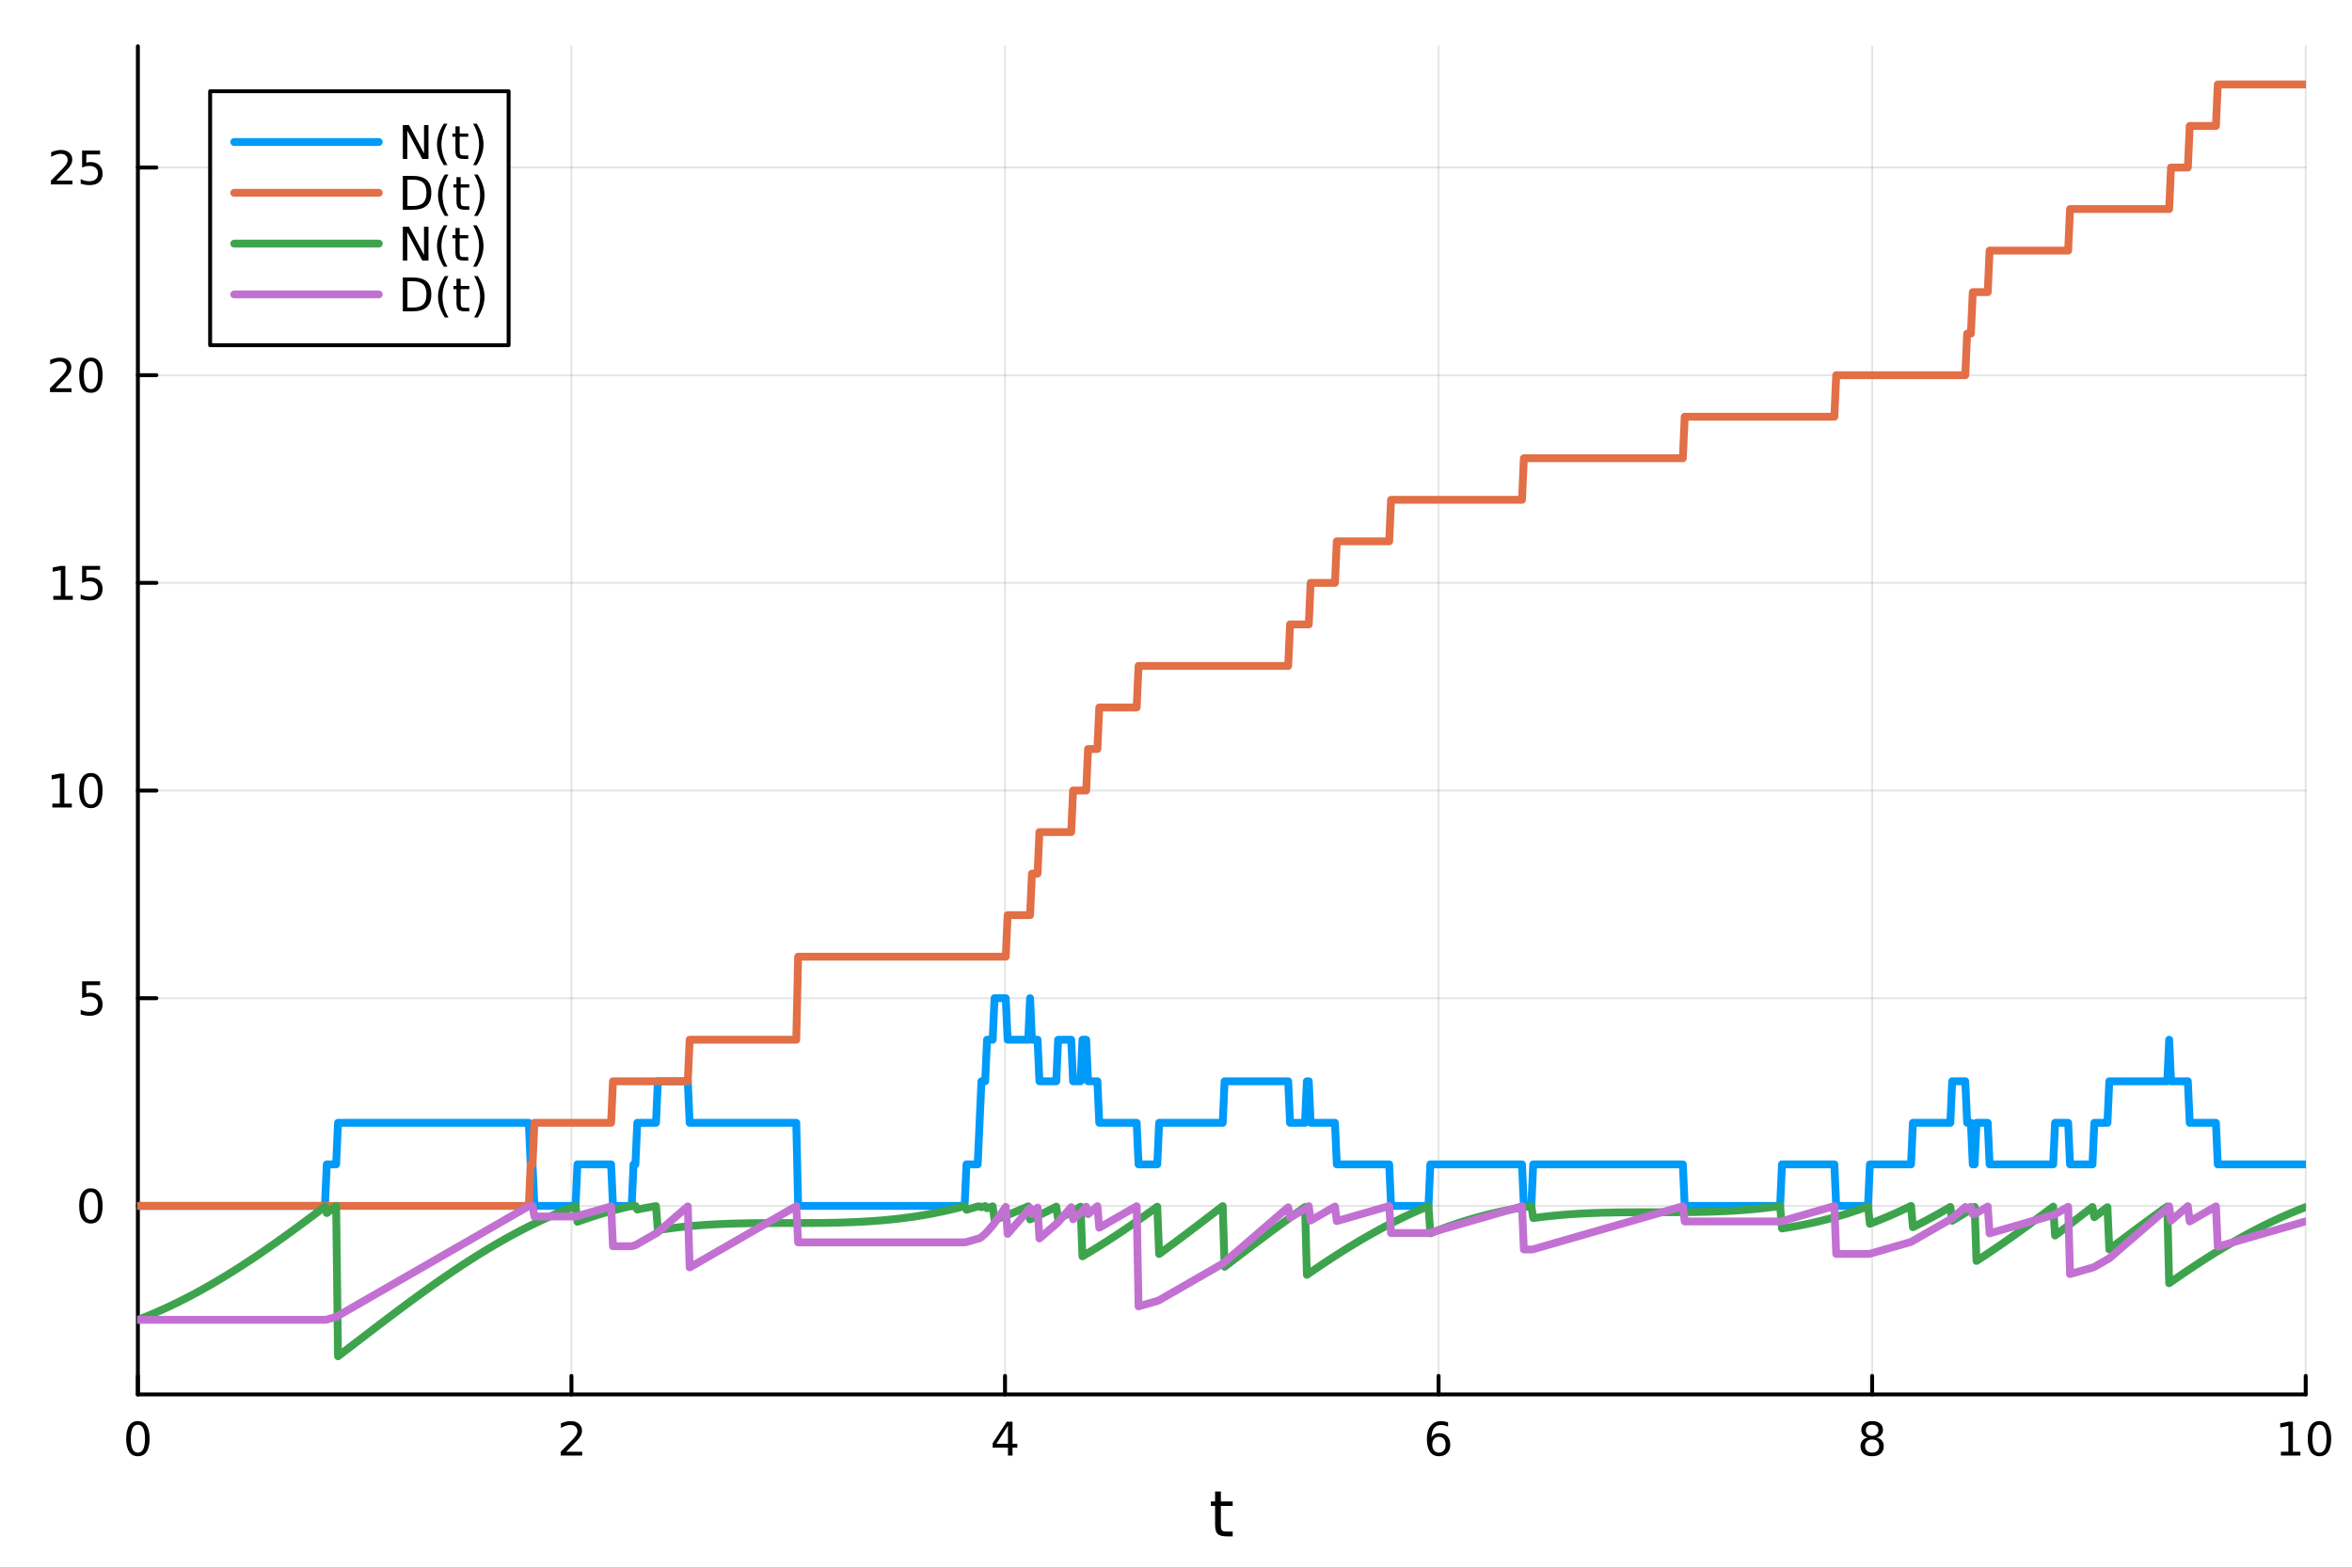 <?xml version="1.0" encoding="utf-8"?>
<svg xmlns="http://www.w3.org/2000/svg" xmlns:xlink="http://www.w3.org/1999/xlink" width="600" height="400" viewBox="0 0 2400 1600">
<rect x="0" y="0" width="2400" height="1600" fill="#333333" stroke="none"/>
<defs>
  <clipPath id="clip780">
    <rect x="0" y="0" width="2400" height="1600"/>
  </clipPath>
</defs>
<path clip-path="url(#clip780)" d="M0 1600 L2400 1600 L2400 0 L0 0  Z" fill="#ffffff" fill-rule="evenodd" fill-opacity="1"/>
<defs>
  <clipPath id="clip781">
    <rect x="480" y="0" width="1681" height="1600"/>
  </clipPath>
</defs>
<path clip-path="url(#clip780)" d="M140.696 1423.18 L2352.76 1423.18 L2352.76 47.244 L140.696 47.244  Z" fill="#ffffff" fill-rule="evenodd" fill-opacity="1"/>
<defs>
  <clipPath id="clip782">
    <rect x="140" y="47" width="2213" height="1377"/>
  </clipPath>
</defs>
<polyline clip-path="url(#clip782)" style="stroke:#000000; stroke-linecap:round; stroke-linejoin:round; stroke-width:2; stroke-opacity:0.1; fill:none" points="140.696,1423.18 140.696,47.244 "/>
<polyline clip-path="url(#clip782)" style="stroke:#000000; stroke-linecap:round; stroke-linejoin:round; stroke-width:2; stroke-opacity:0.1; fill:none" points="583.108,1423.18 583.108,47.244 "/>
<polyline clip-path="url(#clip782)" style="stroke:#000000; stroke-linecap:round; stroke-linejoin:round; stroke-width:2; stroke-opacity:0.1; fill:none" points="1025.52,1423.18 1025.52,47.244 "/>
<polyline clip-path="url(#clip782)" style="stroke:#000000; stroke-linecap:round; stroke-linejoin:round; stroke-width:2; stroke-opacity:0.1; fill:none" points="1467.93,1423.18 1467.93,47.244 "/>
<polyline clip-path="url(#clip782)" style="stroke:#000000; stroke-linecap:round; stroke-linejoin:round; stroke-width:2; stroke-opacity:0.1; fill:none" points="1910.34,1423.18 1910.34,47.244 "/>
<polyline clip-path="url(#clip782)" style="stroke:#000000; stroke-linecap:round; stroke-linejoin:round; stroke-width:2; stroke-opacity:0.1; fill:none" points="2352.76,1423.18 2352.76,47.244 "/>
<polyline clip-path="url(#clip780)" style="stroke:#000000; stroke-linecap:round; stroke-linejoin:round; stroke-width:4; stroke-opacity:1; fill:none" points="140.696,1423.18 2352.76,1423.18 "/>
<polyline clip-path="url(#clip780)" style="stroke:#000000; stroke-linecap:round; stroke-linejoin:round; stroke-width:4; stroke-opacity:1; fill:none" points="140.696,1423.18 140.696,1404.28 "/>
<polyline clip-path="url(#clip780)" style="stroke:#000000; stroke-linecap:round; stroke-linejoin:round; stroke-width:4; stroke-opacity:1; fill:none" points="583.108,1423.18 583.108,1404.28 "/>
<polyline clip-path="url(#clip780)" style="stroke:#000000; stroke-linecap:round; stroke-linejoin:round; stroke-width:4; stroke-opacity:1; fill:none" points="1025.52,1423.18 1025.52,1404.28 "/>
<polyline clip-path="url(#clip780)" style="stroke:#000000; stroke-linecap:round; stroke-linejoin:round; stroke-width:4; stroke-opacity:1; fill:none" points="1467.93,1423.18 1467.93,1404.28 "/>
<polyline clip-path="url(#clip780)" style="stroke:#000000; stroke-linecap:round; stroke-linejoin:round; stroke-width:4; stroke-opacity:1; fill:none" points="1910.34,1423.18 1910.34,1404.28 "/>
<polyline clip-path="url(#clip780)" style="stroke:#000000; stroke-linecap:round; stroke-linejoin:round; stroke-width:4; stroke-opacity:1; fill:none" points="2352.76,1423.18 2352.76,1404.28 "/>
<path clip-path="url(#clip780)" d="M140.696 1454.1 Q137.084 1454.1 135.256 1457.66 Q133.45 1461.2 133.45 1468.33 Q133.45 1475.44 135.256 1479.01 Q137.084 1482.55 140.696 1482.55 Q144.33 1482.55 146.135 1479.01 Q147.964 1475.44 147.964 1468.33 Q147.964 1461.2 146.135 1457.66 Q144.33 1454.1 140.696 1454.1 M140.696 1450.39 Q146.506 1450.39 149.561 1455 Q152.64 1459.58 152.64 1468.33 Q152.64 1477.06 149.561 1481.67 Q146.506 1486.25 140.696 1486.25 Q134.885 1486.25 131.807 1481.67 Q128.751 1477.06 128.751 1468.33 Q128.751 1459.58 131.807 1455 Q134.885 1450.39 140.696 1450.39 Z" fill="#000000" fill-rule="nonzero" fill-opacity="1" /><path clip-path="url(#clip780)" d="M577.76 1481.64 L594.08 1481.64 L594.08 1485.58 L572.135 1485.58 L572.135 1481.64 Q574.797 1478.89 579.381 1474.26 Q583.987 1469.61 585.168 1468.27 Q587.413 1465.74 588.293 1464.01 Q589.196 1462.25 589.196 1460.56 Q589.196 1457.8 587.251 1456.07 Q585.33 1454.33 582.228 1454.33 Q580.029 1454.33 577.575 1455.09 Q575.145 1455.86 572.367 1457.41 L572.367 1452.69 Q575.191 1451.55 577.645 1450.97 Q580.098 1450.39 582.135 1450.39 Q587.506 1450.39 590.7 1453.08 Q593.895 1455.77 593.895 1460.26 Q593.895 1462.39 593.084 1464.31 Q592.297 1466.2 590.191 1468.8 Q589.612 1469.47 586.51 1472.69 Q583.409 1475.88 577.76 1481.64 Z" fill="#000000" fill-rule="nonzero" fill-opacity="1" /><path clip-path="url(#clip780)" d="M1028.53 1455.09 L1016.72 1473.54 L1028.53 1473.54 L1028.53 1455.09 M1027.3 1451.02 L1033.18 1451.02 L1033.18 1473.54 L1038.11 1473.54 L1038.11 1477.43 L1033.18 1477.43 L1033.18 1485.58 L1028.53 1485.58 L1028.53 1477.43 L1012.93 1477.43 L1012.93 1472.92 L1027.3 1451.02 Z" fill="#000000" fill-rule="nonzero" fill-opacity="1" /><path clip-path="url(#clip780)" d="M1468.34 1466.44 Q1465.19 1466.44 1463.34 1468.59 Q1461.51 1470.74 1461.51 1474.49 Q1461.51 1478.22 1463.34 1480.39 Q1465.19 1482.55 1468.34 1482.55 Q1471.48 1482.55 1473.31 1480.39 Q1475.17 1478.22 1475.17 1474.49 Q1475.17 1470.74 1473.31 1468.59 Q1471.48 1466.44 1468.34 1466.44 M1477.62 1451.78 L1477.62 1456.04 Q1475.86 1455.21 1474.05 1454.77 Q1472.27 1454.33 1470.51 1454.33 Q1465.88 1454.33 1463.43 1457.45 Q1461 1460.58 1460.65 1466.9 Q1462.02 1464.89 1464.08 1463.82 Q1466.14 1462.73 1468.61 1462.73 Q1473.82 1462.73 1476.83 1465.9 Q1479.86 1469.05 1479.86 1474.49 Q1479.86 1479.82 1476.72 1483.03 Q1473.57 1486.25 1468.34 1486.25 Q1462.34 1486.25 1459.17 1481.67 Q1456 1477.06 1456 1468.33 Q1456 1460.14 1459.89 1455.28 Q1463.78 1450.39 1470.33 1450.39 Q1472.09 1450.39 1473.87 1450.74 Q1475.67 1451.09 1477.62 1451.78 Z" fill="#000000" fill-rule="nonzero" fill-opacity="1" /><path clip-path="url(#clip780)" d="M1910.34 1469.17 Q1907.01 1469.17 1905.09 1470.95 Q1903.19 1472.73 1903.19 1475.86 Q1903.19 1478.98 1905.09 1480.77 Q1907.01 1482.55 1910.34 1482.55 Q1913.68 1482.55 1915.6 1480.77 Q1917.52 1478.96 1917.52 1475.86 Q1917.52 1472.73 1915.6 1470.95 Q1913.7 1469.17 1910.34 1469.17 M1905.67 1467.18 Q1902.66 1466.44 1900.97 1464.38 Q1899.3 1462.32 1899.3 1459.35 Q1899.3 1455.21 1902.24 1452.8 Q1905.2 1450.39 1910.34 1450.39 Q1915.51 1450.39 1918.45 1452.8 Q1921.39 1455.21 1921.39 1459.35 Q1921.39 1462.32 1919.7 1464.38 Q1918.03 1466.44 1915.04 1467.18 Q1918.42 1467.96 1920.3 1470.26 Q1922.2 1472.55 1922.2 1475.86 Q1922.2 1480.88 1919.12 1483.57 Q1916.06 1486.25 1910.34 1486.25 Q1904.63 1486.25 1901.55 1483.57 Q1898.49 1480.88 1898.49 1475.86 Q1898.49 1472.55 1900.39 1470.26 Q1902.29 1467.96 1905.67 1467.18 M1903.95 1459.79 Q1903.95 1462.48 1905.62 1463.98 Q1907.31 1465.49 1910.34 1465.49 Q1913.35 1465.49 1915.04 1463.98 Q1916.76 1462.48 1916.76 1459.79 Q1916.76 1457.11 1915.04 1455.6 Q1913.35 1454.1 1910.34 1454.1 Q1907.31 1454.1 1905.62 1455.6 Q1903.95 1457.11 1903.95 1459.79 Z" fill="#000000" fill-rule="nonzero" fill-opacity="1" /><path clip-path="url(#clip780)" d="M2327.44 1481.64 L2335.08 1481.64 L2335.08 1455.28 L2326.77 1456.95 L2326.77 1452.69 L2335.04 1451.02 L2339.71 1451.02 L2339.71 1481.64 L2347.35 1481.64 L2347.35 1485.58 L2327.44 1485.58 L2327.44 1481.64 Z" fill="#000000" fill-rule="nonzero" fill-opacity="1" /><path clip-path="url(#clip780)" d="M2366.8 1454.1 Q2363.18 1454.1 2361.36 1457.66 Q2359.55 1461.2 2359.55 1468.33 Q2359.55 1475.44 2361.36 1479.01 Q2363.18 1482.55 2366.8 1482.55 Q2370.43 1482.55 2372.23 1479.01 Q2374.06 1475.44 2374.06 1468.33 Q2374.06 1461.2 2372.23 1457.66 Q2370.43 1454.1 2366.8 1454.1 M2366.8 1450.39 Q2372.61 1450.39 2375.66 1455 Q2378.74 1459.58 2378.74 1468.33 Q2378.74 1477.06 2375.66 1481.67 Q2372.61 1486.25 2366.8 1486.25 Q2360.99 1486.25 2357.91 1481.67 Q2354.85 1477.06 2354.85 1468.33 Q2354.85 1459.58 2357.91 1455 Q2360.99 1450.39 2366.8 1450.39 Z" fill="#000000" fill-rule="nonzero" fill-opacity="1" /><path clip-path="url(#clip780)" d="M1245.79 1522.27 L1245.79 1532.4 L1257.85 1532.4 L1257.85 1536.95 L1245.79 1536.95 L1245.79 1556.3 Q1245.79 1560.66 1246.96 1561.9 Q1248.17 1563.14 1251.83 1563.14 L1257.85 1563.14 L1257.85 1568.04 L1251.83 1568.04 Q1245.05 1568.04 1242.48 1565.53 Q1239.9 1562.98 1239.9 1556.3 L1239.9 1536.95 L1235.6 1536.95 L1235.6 1532.4 L1239.9 1532.4 L1239.9 1522.27 L1245.79 1522.27 Z" fill="#000000" fill-rule="nonzero" fill-opacity="1" /><polyline clip-path="url(#clip782)" style="stroke:#000000; stroke-linecap:round; stroke-linejoin:round; stroke-width:2; stroke-opacity:0.1; fill:none" points="140.696,1230.75 2352.76,1230.75 "/>
<polyline clip-path="url(#clip782)" style="stroke:#000000; stroke-linecap:round; stroke-linejoin:round; stroke-width:2; stroke-opacity:0.1; fill:none" points="140.696,1018.79 2352.76,1018.79 "/>
<polyline clip-path="url(#clip782)" style="stroke:#000000; stroke-linecap:round; stroke-linejoin:round; stroke-width:2; stroke-opacity:0.1; fill:none" points="140.696,806.835 2352.76,806.835 "/>
<polyline clip-path="url(#clip782)" style="stroke:#000000; stroke-linecap:round; stroke-linejoin:round; stroke-width:2; stroke-opacity:0.1; fill:none" points="140.696,594.88 2352.76,594.88 "/>
<polyline clip-path="url(#clip782)" style="stroke:#000000; stroke-linecap:round; stroke-linejoin:round; stroke-width:2; stroke-opacity:0.1; fill:none" points="140.696,382.924 2352.76,382.924 "/>
<polyline clip-path="url(#clip782)" style="stroke:#000000; stroke-linecap:round; stroke-linejoin:round; stroke-width:2; stroke-opacity:0.1; fill:none" points="140.696,170.968 2352.76,170.968 "/>
<polyline clip-path="url(#clip780)" style="stroke:#000000; stroke-linecap:round; stroke-linejoin:round; stroke-width:4; stroke-opacity:1; fill:none" points="140.696,1423.18 140.696,47.244 "/>
<polyline clip-path="url(#clip780)" style="stroke:#000000; stroke-linecap:round; stroke-linejoin:round; stroke-width:4; stroke-opacity:1; fill:none" points="140.696,1230.75 159.593,1230.75 "/>
<polyline clip-path="url(#clip780)" style="stroke:#000000; stroke-linecap:round; stroke-linejoin:round; stroke-width:4; stroke-opacity:1; fill:none" points="140.696,1018.79 159.593,1018.79 "/>
<polyline clip-path="url(#clip780)" style="stroke:#000000; stroke-linecap:round; stroke-linejoin:round; stroke-width:4; stroke-opacity:1; fill:none" points="140.696,806.835 159.593,806.835 "/>
<polyline clip-path="url(#clip780)" style="stroke:#000000; stroke-linecap:round; stroke-linejoin:round; stroke-width:4; stroke-opacity:1; fill:none" points="140.696,594.88 159.593,594.88 "/>
<polyline clip-path="url(#clip780)" style="stroke:#000000; stroke-linecap:round; stroke-linejoin:round; stroke-width:4; stroke-opacity:1; fill:none" points="140.696,382.924 159.593,382.924 "/>
<polyline clip-path="url(#clip780)" style="stroke:#000000; stroke-linecap:round; stroke-linejoin:round; stroke-width:4; stroke-opacity:1; fill:none" points="140.696,170.968 159.593,170.968 "/>
<path clip-path="url(#clip780)" d="M92.751 1216.55 Q89.14 1216.55 87.311 1220.11 Q85.506 1223.65 85.506 1230.78 Q85.506 1237.89 87.311 1241.45 Q89.14 1244.99 92.751 1244.99 Q96.385 1244.99 98.191 1241.45 Q100.02 1237.89 100.02 1230.78 Q100.02 1223.65 98.191 1220.11 Q96.385 1216.55 92.751 1216.55 M92.751 1212.84 Q98.561 1212.84 101.617 1217.45 Q104.696 1222.03 104.696 1230.78 Q104.696 1239.51 101.617 1244.12 Q98.561 1248.7 92.751 1248.7 Q86.941 1248.7 83.862 1244.12 Q80.807 1239.51 80.807 1230.78 Q80.807 1222.03 83.862 1217.45 Q86.941 1212.84 92.751 1212.84 Z" fill="#000000" fill-rule="nonzero" fill-opacity="1" /><path clip-path="url(#clip780)" d="M83.793 1001.51 L102.149 1001.51 L102.149 1005.45 L88.075 1005.45 L88.075 1013.92 Q89.094 1013.57 90.112 1013.41 Q91.131 1013.22 92.149 1013.22 Q97.936 1013.22 101.316 1016.4 Q104.696 1019.57 104.696 1024.98 Q104.696 1030.56 101.223 1033.66 Q97.751 1036.74 91.432 1036.74 Q89.256 1036.74 86.987 1036.37 Q84.742 1036 82.335 1035.26 L82.335 1030.56 Q84.418 1031.7 86.64 1032.25 Q88.862 1032.81 91.339 1032.81 Q95.344 1032.81 97.682 1030.7 Q100.02 1028.59 100.02 1024.98 Q100.02 1021.37 97.682 1019.27 Q95.344 1017.16 91.339 1017.16 Q89.464 1017.16 87.589 1017.58 Q85.737 1017.99 83.793 1018.87 L83.793 1001.51 Z" fill="#000000" fill-rule="nonzero" fill-opacity="1" /><path clip-path="url(#clip780)" d="M53.4 820.18 L61.038 820.18 L61.038 793.815 L52.728 795.481 L52.728 791.222 L60.992 789.555 L65.668 789.555 L65.668 820.18 L73.307 820.18 L73.307 824.115 L53.4 824.115 L53.4 820.18 Z" fill="#000000" fill-rule="nonzero" fill-opacity="1" /><path clip-path="url(#clip780)" d="M92.751 792.634 Q89.14 792.634 87.311 796.199 Q85.506 799.741 85.506 806.87 Q85.506 813.977 87.311 817.541 Q89.14 821.083 92.751 821.083 Q96.385 821.083 98.191 817.541 Q100.02 813.977 100.02 806.87 Q100.02 799.741 98.191 796.199 Q96.385 792.634 92.751 792.634 M92.751 788.93 Q98.561 788.93 101.617 793.537 Q104.696 798.12 104.696 806.87 Q104.696 815.597 101.617 820.203 Q98.561 824.787 92.751 824.787 Q86.941 824.787 83.862 820.203 Q80.807 815.597 80.807 806.87 Q80.807 798.12 83.862 793.537 Q86.941 788.93 92.751 788.93 Z" fill="#000000" fill-rule="nonzero" fill-opacity="1" /><path clip-path="url(#clip780)" d="M54.395 608.225 L62.034 608.225 L62.034 581.859 L53.724 583.526 L53.724 579.266 L61.987 577.6 L66.663 577.6 L66.663 608.225 L74.302 608.225 L74.302 612.16 L54.395 612.16 L54.395 608.225 Z" fill="#000000" fill-rule="nonzero" fill-opacity="1" /><path clip-path="url(#clip780)" d="M83.793 577.6 L102.149 577.6 L102.149 581.535 L88.075 581.535 L88.075 590.007 Q89.094 589.66 90.112 589.498 Q91.131 589.313 92.149 589.313 Q97.936 589.313 101.316 592.484 Q104.696 595.655 104.696 601.072 Q104.696 606.65 101.223 609.752 Q97.751 612.831 91.432 612.831 Q89.256 612.831 86.987 612.461 Q84.742 612.09 82.335 611.349 L82.335 606.65 Q84.418 607.785 86.64 608.34 Q88.862 608.896 91.339 608.896 Q95.344 608.896 97.682 606.789 Q100.02 604.683 100.02 601.072 Q100.02 597.461 97.682 595.354 Q95.344 593.248 91.339 593.248 Q89.464 593.248 87.589 593.664 Q85.737 594.081 83.793 594.961 L83.793 577.6 Z" fill="#000000" fill-rule="nonzero" fill-opacity="1" /><path clip-path="url(#clip780)" d="M56.617 396.269 L72.936 396.269 L72.936 400.204 L50.992 400.204 L50.992 396.269 Q53.654 393.514 58.237 388.884 Q62.844 384.232 64.025 382.889 Q66.27 380.366 67.149 378.63 Q68.052 376.871 68.052 375.181 Q68.052 372.426 66.108 370.69 Q64.186 368.954 61.085 368.954 Q58.886 368.954 56.432 369.718 Q54.001 370.482 51.224 372.033 L51.224 367.31 Q54.048 366.176 56.501 365.598 Q58.955 365.019 60.992 365.019 Q66.362 365.019 69.557 367.704 Q72.751 370.389 72.751 374.88 Q72.751 377.01 71.941 378.931 Q71.154 380.829 69.048 383.422 Q68.469 384.093 65.367 387.31 Q62.265 390.505 56.617 396.269 Z" fill="#000000" fill-rule="nonzero" fill-opacity="1" /><path clip-path="url(#clip780)" d="M92.751 368.723 Q89.14 368.723 87.311 372.287 Q85.506 375.829 85.506 382.959 Q85.506 390.065 87.311 393.63 Q89.14 397.171 92.751 397.171 Q96.385 397.171 98.191 393.63 Q100.02 390.065 100.02 382.959 Q100.02 375.829 98.191 372.287 Q96.385 368.723 92.751 368.723 M92.751 365.019 Q98.561 365.019 101.617 369.625 Q104.696 374.209 104.696 382.959 Q104.696 391.685 101.617 396.292 Q98.561 400.875 92.751 400.875 Q86.941 400.875 83.862 396.292 Q80.807 391.685 80.807 382.959 Q80.807 374.209 83.862 369.625 Q86.941 365.019 92.751 365.019 Z" fill="#000000" fill-rule="nonzero" fill-opacity="1" /><path clip-path="url(#clip780)" d="M57.612 184.313 L73.932 184.313 L73.932 188.248 L51.987 188.248 L51.987 184.313 Q54.65 181.558 59.233 176.929 Q63.839 172.276 65.02 170.933 Q67.265 168.41 68.145 166.674 Q69.048 164.915 69.048 163.225 Q69.048 160.47 67.103 158.734 Q65.182 156.998 62.08 156.998 Q59.881 156.998 57.427 157.762 Q54.997 158.526 52.219 160.077 L52.219 155.355 Q55.043 154.22 57.497 153.642 Q59.95 153.063 61.987 153.063 Q67.358 153.063 70.552 155.748 Q73.747 158.433 73.747 162.924 Q73.747 165.054 72.936 166.975 Q72.149 168.873 70.043 171.466 Q69.464 172.137 66.362 175.355 Q63.261 178.549 57.612 184.313 Z" fill="#000000" fill-rule="nonzero" fill-opacity="1" /><path clip-path="url(#clip780)" d="M83.793 153.688 L102.149 153.688 L102.149 157.623 L88.075 157.623 L88.075 166.095 Q89.094 165.748 90.112 165.586 Q91.131 165.401 92.149 165.401 Q97.936 165.401 101.316 168.572 Q104.696 171.743 104.696 177.16 Q104.696 182.739 101.223 185.841 Q97.751 188.919 91.432 188.919 Q89.256 188.919 86.987 188.549 Q84.742 188.179 82.335 187.438 L82.335 182.739 Q84.418 183.873 86.64 184.429 Q88.862 184.984 91.339 184.984 Q95.344 184.984 97.682 182.878 Q100.02 180.771 100.02 177.16 Q100.02 173.549 97.682 171.443 Q95.344 169.336 91.339 169.336 Q89.464 169.336 87.589 169.753 Q85.737 170.169 83.793 171.049 L83.793 153.688 Z" fill="#000000" fill-rule="nonzero" fill-opacity="1" /><polyline clip-path="url(#clip782)" style="stroke:#009af9; stroke-linecap:round; stroke-linejoin:round; stroke-width:8; stroke-opacity:1; fill:none" points="140.696,1230.75 142.604,1230.75 144.513,1230.75 146.421,1230.75 148.33,1230.75 150.239,1230.75 152.147,1230.75 154.056,1230.75 155.964,1230.75 157.873,1230.75 159.781,1230.75 161.69,1230.75 163.599,1230.75 165.507,1230.75 167.416,1230.75 169.324,1230.75 171.233,1230.75 173.142,1230.75 175.05,1230.75 176.959,1230.75 178.867,1230.75 180.776,1230.75 182.685,1230.75 184.593,1230.75 186.502,1230.75 188.41,1230.75 190.319,1230.75 192.228,1230.75 194.136,1230.75 196.045,1230.75 197.953,1230.75 199.862,1230.75 201.771,1230.75 203.679,1230.75 205.588,1230.75 207.496,1230.75 209.405,1230.75 211.314,1230.75 213.222,1230.75 215.131,1230.75 217.039,1230.75 218.948,1230.75 220.856,1230.75 222.765,1230.75 224.674,1230.75 226.582,1230.75 228.491,1230.75 230.399,1230.75 232.308,1230.75 234.217,1230.75 236.125,1230.75 238.034,1230.75 239.942,1230.75 241.851,1230.75 243.76,1230.75 245.668,1230.75 247.577,1230.75 249.485,1230.75 251.394,1230.75 253.303,1230.75 255.211,1230.75 257.12,1230.75 259.028,1230.75 260.937,1230.75 262.846,1230.75 264.754,1230.75 266.663,1230.75 268.571,1230.75 270.48,1230.75 272.389,1230.75 274.297,1230.75 276.206,1230.75 278.114,1230.75 280.023,1230.75 281.931,1230.75 283.84,1230.75 285.749,1230.75 287.657,1230.75 289.566,1230.75 291.474,1230.75 293.383,1230.75 295.292,1230.75 297.2,1230.75 299.109,1230.75 301.017,1230.75 302.926,1230.75 304.835,1230.75 306.743,1230.75 308.652,1230.75 310.56,1230.75 312.469,1230.75 314.378,1230.75 316.286,1230.75 318.195,1230.75 320.103,1230.75 322.012,1230.75 323.921,1230.75 325.829,1230.75 327.738,1230.75 329.646,1230.75 331.555,1230.75 333.464,1188.36 335.372,1188.36 337.281,1188.36 339.189,1188.36 341.098,1188.36 343.006,1188.36 344.915,1145.96 346.824,1145.96 348.732,1145.96 350.641,1145.96 352.549,1145.96 354.458,1145.96 356.367,1145.96 358.275,1145.96 360.184,1145.96 362.092,1145.96 364.001,1145.96 365.91,1145.96 367.818,1145.96 369.727,1145.96 371.635,1145.96 373.544,1145.96 375.453,1145.96 377.361,1145.96 379.27,1145.96 381.178,1145.96 383.087,1145.96 384.996,1145.96 386.904,1145.96 388.813,1145.96 390.721,1145.96 392.63,1145.96 394.539,1145.96 396.447,1145.96 398.356,1145.96 400.264,1145.96 402.173,1145.96 404.082,1145.96 405.99,1145.96 407.899,1145.96 409.807,1145.96 411.716,1145.96 413.624,1145.96 415.533,1145.96 417.442,1145.96 419.35,1145.96 421.259,1145.96 423.167,1145.96 425.076,1145.96 426.985,1145.96 428.893,1145.96 430.802,1145.96 432.71,1145.96 434.619,1145.96 436.528,1145.96 438.436,1145.96 440.345,1145.96 442.253,1145.96 444.162,1145.96 446.071,1145.96 447.979,1145.96 449.888,1145.96 451.796,1145.96 453.705,1145.96 455.614,1145.96 457.522,1145.96 459.431,1145.96 461.339,1145.96 463.248,1145.96 465.157,1145.96 467.065,1145.96 468.974,1145.96 470.882,1145.96 472.791,1145.96 474.699,1145.96 476.608,1145.96 478.517,1145.96 480.425,1145.96 482.334,1145.96 484.242,1145.96 486.151,1145.96 488.06,1145.96 489.968,1145.96 491.877,1145.96 493.785,1145.96 495.694,1145.96 497.603,1145.96 499.511,1145.96 501.42,1145.96 503.328,1145.96 505.237,1145.96 507.146,1145.96 509.054,1145.96 510.963,1145.96 512.871,1145.96 514.78,1145.96 516.689,1145.96 518.597,1145.96 520.506,1145.96 522.414,1145.96 524.323,1145.96 526.232,1145.96 528.14,1145.96 530.049,1145.96 531.957,1145.96 533.866,1145.96 535.774,1145.96 537.683,1145.96 539.592,1145.96 541.5,1188.36 543.409,1188.36 545.317,1230.75 547.226,1230.75 549.135,1230.75 551.043,1230.75 552.952,1230.75 554.86,1230.75 556.769,1230.75 558.678,1230.75 560.586,1230.75 562.495,1230.75 564.403,1230.75 566.312,1230.75 568.221,1230.75 570.129,1230.75 572.038,1230.75 573.946,1230.75 575.855,1230.75 577.764,1230.75 579.672,1230.75 581.581,1230.75 583.489,1230.75 585.398,1230.75 587.307,1230.75 589.215,1188.36 591.124,1188.36 593.032,1188.36 594.941,1188.36 596.849,1188.36 598.758,1188.36 600.667,1188.36 602.575,1188.36 604.484,1188.36 606.392,1188.36 608.301,1188.36 610.21,1188.36 612.118,1188.36 614.027,1188.36 615.935,1188.36 617.844,1188.36 619.753,1188.36 621.661,1188.36 623.57,1188.36 625.478,1230.75 627.387,1230.75 629.296,1230.75 631.204,1230.75 633.113,1230.75 635.021,1230.75 636.93,1230.75 638.839,1230.75 640.747,1230.75 642.656,1230.75 644.564,1230.75 646.473,1188.36 648.382,1188.36 650.29,1145.96 652.199,1145.96 654.107,1145.96 656.016,1145.96 657.924,1145.96 659.833,1145.96 661.742,1145.96 663.65,1145.96 665.559,1145.96 667.467,1145.96 669.376,1145.96 671.285,1103.57 673.193,1103.57 675.102,1103.57 677.01,1103.57 678.919,1103.57 680.828,1103.57 682.736,1103.57 684.645,1103.57 686.553,1103.57 688.462,1103.57 690.371,1103.57 692.279,1103.57 694.188,1103.57 696.096,1103.57 698.005,1103.57 699.914,1103.57 701.822,1103.57 703.731,1145.96 705.639,1145.96 707.548,1145.96 709.457,1145.96 711.365,1145.96 713.274,1145.96 715.182,1145.96 717.091,1145.96 719,1145.96 720.908,1145.96 722.817,1145.96 724.725,1145.96 726.634,1145.96 728.542,1145.96 730.451,1145.96 732.36,1145.96 734.268,1145.96 736.177,1145.96 738.085,1145.96 739.994,1145.96 741.903,1145.96 743.811,1145.96 745.72,1145.96 747.628,1145.96 749.537,1145.96 751.446,1145.96 753.354,1145.96 755.263,1145.96 757.171,1145.96 759.08,1145.96 760.989,1145.96 762.897,1145.96 764.806,1145.96 766.714,1145.96 768.623,1145.96 770.532,1145.96 772.44,1145.96 774.349,1145.96 776.257,1145.96 778.166,1145.96 780.075,1145.96 781.983,1145.96 783.892,1145.96 785.8,1145.96 787.709,1145.96 789.617,1145.96 791.526,1145.96 793.435,1145.96 795.343,1145.96 797.252,1145.96 799.16,1145.96 801.069,1145.96 802.978,1145.96 804.886,1145.96 806.795,1145.96 808.703,1145.96 810.612,1145.96 812.521,1145.96 814.429,1230.75 816.338,1230.75 818.246,1230.75 820.155,1230.75 822.064,1230.75 823.972,1230.75 825.881,1230.75 827.789,1230.75 829.698,1230.75 831.607,1230.75 833.515,1230.75 835.424,1230.75 837.332,1230.75 839.241,1230.75 841.15,1230.75 843.058,1230.75 844.967,1230.75 846.875,1230.75 848.784,1230.75 850.692,1230.75 852.601,1230.75 854.51,1230.75 856.418,1230.75 858.327,1230.75 860.235,1230.75 862.144,1230.75 864.053,1230.75 865.961,1230.75 867.87,1230.75 869.778,1230.75 871.687,1230.75 873.596,1230.75 875.504,1230.75 877.413,1230.75 879.321,1230.75 881.23,1230.75 883.139,1230.75 885.047,1230.75 886.956,1230.75 888.864,1230.75 890.773,1230.75 892.682,1230.75 894.59,1230.75 896.499,1230.75 898.407,1230.75 900.316,1230.75 902.225,1230.75 904.133,1230.75 906.042,1230.75 907.95,1230.75 909.859,1230.75 911.767,1230.75 913.676,1230.75 915.585,1230.75 917.493,1230.75 919.402,1230.75 921.31,1230.75 923.219,1230.75 925.128,1230.75 927.036,1230.75 928.945,1230.75 930.853,1230.75 932.762,1230.75 934.671,1230.75 936.579,1230.75 938.488,1230.75 940.396,1230.75 942.305,1230.75 944.214,1230.75 946.122,1230.75 948.031,1230.75 949.939,1230.75 951.848,1230.75 953.757,1230.75 955.665,1230.75 957.574,1230.75 959.482,1230.75 961.391,1230.75 963.3,1230.75 965.208,1230.75 967.117,1230.75 969.025,1230.75 970.934,1230.75 972.842,1230.75 974.751,1230.75 976.66,1230.75 978.568,1230.75 980.477,1230.75 982.385,1230.75 984.294,1230.75 986.203,1188.36 988.111,1188.36 990.02,1188.36 991.928,1188.36 993.837,1188.36 995.746,1188.36 997.654,1188.36 999.563,1145.96 1001.47,1103.57 1003.38,1103.57 1005.29,1103.57 1007.2,1061.18 1009.11,1061.18 1011.01,1061.18 1012.92,1061.18 1014.83,1018.79 1016.74,1018.79 1018.65,1018.79 1020.56,1018.79 1022.47,1018.79 1024.37,1018.79 1026.28,1018.79 1028.19,1061.18 1030.1,1061.18 1032.01,1061.18 1033.92,1061.18 1035.83,1061.18 1037.73,1061.18 1039.64,1061.18 1041.55,1061.18 1043.46,1061.18 1045.37,1061.18 1047.28,1061.18 1049.19,1061.18 1051.09,1018.79 1053,1061.18 1054.91,1061.18 1056.82,1061.18 1058.73,1061.18 1060.64,1103.57 1062.55,1103.57 1064.46,1103.57 1066.36,1103.57 1068.27,1103.57 1070.18,1103.57 1072.09,1103.57 1074,1103.57 1075.91,1103.57 1077.82,1103.57 1079.72,1061.18 1081.63,1061.18 1083.54,1061.18 1085.45,1061.18 1087.36,1061.18 1089.27,1061.18 1091.18,1061.18 1093.08,1061.18 1094.99,1103.57 1096.9,1103.57 1098.81,1103.57 1100.72,1103.57 1102.63,1103.57 1104.54,1061.18 1106.44,1061.18 1108.35,1061.18 1110.26,1103.57 1112.17,1103.57 1114.08,1103.57 1115.99,1103.57 1117.9,1103.57 1119.8,1103.57 1121.71,1145.96 1123.62,1145.96 1125.53,1145.96 1127.44,1145.96 1129.35,1145.96 1131.26,1145.96 1133.16,1145.96 1135.07,1145.96 1136.98,1145.96 1138.89,1145.96 1140.8,1145.96 1142.71,1145.96 1144.62,1145.96 1146.52,1145.96 1148.43,1145.96 1150.34,1145.96 1152.25,1145.96 1154.16,1145.96 1156.07,1145.96 1157.98,1145.96 1159.88,1145.96 1161.79,1188.36 1163.7,1188.36 1165.61,1188.36 1167.52,1188.36 1169.43,1188.36 1171.34,1188.36 1173.24,1188.36 1175.15,1188.36 1177.06,1188.36 1178.97,1188.36 1180.88,1188.36 1182.79,1145.96 1184.7,1145.96 1186.61,1145.96 1188.51,1145.96 1190.42,1145.96 1192.33,1145.96 1194.24,1145.96 1196.15,1145.96 1198.06,1145.96 1199.97,1145.96 1201.87,1145.96 1203.78,1145.96 1205.69,1145.96 1207.6,1145.96 1209.51,1145.96 1211.42,1145.96 1213.33,1145.96 1215.23,1145.96 1217.14,1145.96 1219.05,1145.96 1220.96,1145.96 1222.87,1145.96 1224.78,1145.96 1226.69,1145.96 1228.59,1145.96 1230.5,1145.96 1232.41,1145.96 1234.32,1145.96 1236.23,1145.96 1238.14,1145.96 1240.05,1145.96 1241.95,1145.96 1243.86,1145.96 1245.77,1145.96 1247.68,1145.96 1249.59,1103.57 1251.5,1103.57 1253.41,1103.57 1255.31,1103.57 1257.22,1103.57 1259.13,1103.57 1261.04,1103.57 1262.95,1103.57 1264.86,1103.57 1266.77,1103.57 1268.67,1103.57 1270.58,1103.57 1272.49,1103.57 1274.4,1103.57 1276.31,1103.57 1278.22,1103.57 1280.13,1103.57 1282.03,1103.57 1283.94,1103.57 1285.85,1103.57 1287.76,1103.57 1289.67,1103.57 1291.58,1103.57 1293.49,1103.57 1295.39,1103.57 1297.3,1103.57 1299.21,1103.57 1301.12,1103.57 1303.03,1103.57 1304.94,1103.57 1306.85,1103.57 1308.76,1103.57 1310.66,1103.57 1312.57,1103.57 1314.48,1103.57 1316.39,1145.96 1318.3,1145.96 1320.21,1145.96 1322.12,1145.96 1324.02,1145.96 1325.93,1145.96 1327.84,1145.96 1329.75,1145.96 1331.66,1145.96 1333.57,1103.57 1335.48,1103.57 1337.38,1145.96 1339.29,1145.96 1341.2,1145.96 1343.11,1145.96 1345.02,1145.96 1346.93,1145.96 1348.84,1145.96 1350.74,1145.96 1352.65,1145.96 1354.56,1145.96 1356.47,1145.96 1358.38,1145.96 1360.29,1145.96 1362.2,1145.96 1364.1,1188.36 1366.01,1188.36 1367.92,1188.36 1369.83,1188.36 1371.74,1188.36 1373.65,1188.36 1375.56,1188.36 1377.46,1188.36 1379.37,1188.36 1381.28,1188.36 1383.19,1188.36 1385.1,1188.36 1387.01,1188.36 1388.92,1188.36 1390.82,1188.36 1392.73,1188.36 1394.64,1188.36 1396.55,1188.36 1398.46,1188.36 1400.37,1188.36 1402.28,1188.36 1404.18,1188.36 1406.09,1188.36 1408,1188.36 1409.91,1188.36 1411.82,1188.36 1413.73,1188.36 1415.64,1188.36 1417.54,1188.36 1419.45,1230.75 1421.36,1230.75 1423.27,1230.75 1425.18,1230.75 1427.09,1230.75 1429,1230.75 1430.91,1230.75 1432.81,1230.75 1434.72,1230.75 1436.63,1230.75 1438.54,1230.75 1440.45,1230.75 1442.36,1230.75 1444.27,1230.75 1446.17,1230.75 1448.08,1230.75 1449.99,1230.75 1451.9,1230.75 1453.81,1230.75 1455.72,1230.75 1457.63,1230.75 1459.53,1188.36 1461.44,1188.36 1463.35,1188.36 1465.26,1188.36 1467.17,1188.36 1469.08,1188.36 1470.99,1188.36 1472.89,1188.36 1474.8,1188.36 1476.71,1188.36 1478.62,1188.36 1480.53,1188.36 1482.44,1188.36 1484.35,1188.36 1486.25,1188.36 1488.16,1188.36 1490.07,1188.36 1491.98,1188.36 1493.89,1188.36 1495.8,1188.36 1497.71,1188.36 1499.61,1188.36 1501.52,1188.36 1503.43,1188.36 1505.34,1188.36 1507.25,1188.36 1509.16,1188.36 1511.07,1188.36 1512.97,1188.36 1514.88,1188.36 1516.79,1188.36 1518.7,1188.36 1520.61,1188.36 1522.52,1188.36 1524.43,1188.36 1526.33,1188.36 1528.24,1188.36 1530.15,1188.36 1532.06,1188.36 1533.97,1188.36 1535.88,1188.36 1537.79,1188.36 1539.69,1188.36 1541.6,1188.36 1543.51,1188.36 1545.42,1188.36 1547.33,1188.36 1549.24,1188.36 1551.15,1188.36 1553.06,1188.36 1554.96,1230.75 1556.87,1230.75 1558.78,1230.75 1560.69,1230.75 1562.6,1230.75 1564.51,1188.36 1566.42,1188.36 1568.32,1188.36 1570.23,1188.36 1572.14,1188.36 1574.05,1188.36 1575.96,1188.36 1577.87,1188.36 1579.78,1188.36 1581.68,1188.36 1583.59,1188.36 1585.5,1188.36 1587.41,1188.36 1589.32,1188.36 1591.23,1188.36 1593.14,1188.36 1595.04,1188.36 1596.95,1188.36 1598.86,1188.36 1600.77,1188.36 1602.68,1188.36 1604.59,1188.36 1606.5,1188.36 1608.4,1188.36 1610.31,1188.36 1612.22,1188.36 1614.13,1188.36 1616.04,1188.36 1617.95,1188.36 1619.86,1188.36 1621.76,1188.36 1623.67,1188.36 1625.58,1188.36 1627.49,1188.36 1629.4,1188.36 1631.31,1188.36 1633.22,1188.36 1635.12,1188.36 1637.03,1188.36 1638.94,1188.36 1640.85,1188.36 1642.76,1188.36 1644.67,1188.36 1646.58,1188.36 1648.48,1188.36 1650.39,1188.36 1652.3,1188.36 1654.21,1188.36 1656.12,1188.36 1658.03,1188.36 1659.94,1188.36 1661.84,1188.36 1663.75,1188.36 1665.66,1188.36 1667.57,1188.36 1669.48,1188.36 1671.39,1188.36 1673.3,1188.36 1675.21,1188.36 1677.11,1188.36 1679.02,1188.36 1680.93,1188.36 1682.84,1188.36 1684.75,1188.36 1686.66,1188.36 1688.57,1188.36 1690.47,1188.36 1692.38,1188.36 1694.29,1188.36 1696.2,1188.36 1698.11,1188.36 1700.02,1188.36 1701.93,1188.36 1703.83,1188.36 1705.74,1188.36 1707.65,1188.36 1709.56,1188.36 1711.47,1188.36 1713.38,1188.36 1715.29,1188.36 1717.19,1188.36 1719.1,1230.75 1721.01,1230.75 1722.92,1230.75 1724.83,1230.75 1726.74,1230.75 1728.65,1230.75 1730.55,1230.75 1732.46,1230.75 1734.37,1230.75 1736.28,1230.75 1738.19,1230.75 1740.1,1230.75 1742.01,1230.75 1743.91,1230.75 1745.82,1230.75 1747.73,1230.75 1749.64,1230.75 1751.55,1230.75 1753.46,1230.75 1755.37,1230.75 1757.27,1230.75 1759.18,1230.75 1761.09,1230.75 1763,1230.75 1764.91,1230.75 1766.82,1230.75 1768.73,1230.75 1770.63,1230.75 1772.54,1230.75 1774.45,1230.75 1776.36,1230.75 1778.27,1230.75 1780.18,1230.75 1782.09,1230.75 1783.99,1230.75 1785.9,1230.75 1787.81,1230.75 1789.72,1230.75 1791.63,1230.75 1793.54,1230.75 1795.45,1230.75 1797.36,1230.75 1799.26,1230.75 1801.17,1230.75 1803.08,1230.75 1804.99,1230.75 1806.9,1230.75 1808.81,1230.75 1810.72,1230.75 1812.62,1230.75 1814.53,1230.75 1816.44,1230.75 1818.35,1188.36 1820.26,1188.36 1822.17,1188.36 1824.08,1188.36 1825.98,1188.36 1827.89,1188.36 1829.8,1188.36 1831.71,1188.36 1833.62,1188.36 1835.53,1188.36 1837.44,1188.36 1839.34,1188.36 1841.25,1188.36 1843.16,1188.36 1845.07,1188.36 1846.98,1188.36 1848.89,1188.36 1850.8,1188.36 1852.7,1188.36 1854.61,1188.36 1856.52,1188.36 1858.43,1188.36 1860.34,1188.36 1862.25,1188.36 1864.16,1188.36 1866.06,1188.36 1867.97,1188.36 1869.88,1188.36 1871.79,1188.36 1873.7,1230.75 1875.61,1230.75 1877.52,1230.75 1879.42,1230.75 1881.33,1230.75 1883.24,1230.75 1885.15,1230.75 1887.06,1230.75 1888.97,1230.75 1890.88,1230.75 1892.78,1230.75 1894.69,1230.75 1896.6,1230.75 1898.51,1230.75 1900.42,1230.75 1902.33,1230.75 1904.24,1230.75 1906.14,1230.75 1908.05,1188.36 1909.96,1188.36 1911.87,1188.36 1913.78,1188.36 1915.69,1188.36 1917.6,1188.36 1919.51,1188.36 1921.41,1188.36 1923.32,1188.36 1925.23,1188.36 1927.14,1188.36 1929.05,1188.36 1930.96,1188.36 1932.87,1188.36 1934.77,1188.36 1936.68,1188.36 1938.59,1188.36 1940.5,1188.36 1942.41,1188.36 1944.32,1188.36 1946.23,1188.36 1948.13,1188.36 1950.04,1188.36 1951.95,1145.96 1953.86,1145.96 1955.77,1145.96 1957.68,1145.96 1959.59,1145.96 1961.49,1145.96 1963.4,1145.96 1965.31,1145.96 1967.22,1145.96 1969.13,1145.96 1971.04,1145.96 1972.95,1145.96 1974.85,1145.96 1976.76,1145.96 1978.67,1145.96 1980.58,1145.96 1982.49,1145.96 1984.4,1145.96 1986.31,1145.96 1988.21,1145.96 1990.12,1145.96 1992.03,1103.57 1993.94,1103.57 1995.85,1103.57 1997.76,1103.57 1999.67,1103.57 2001.57,1103.57 2003.48,1103.57 2005.39,1103.57 2007.3,1145.96 2009.21,1145.96 2011.12,1145.96 2013.03,1188.36 2014.93,1188.36 2016.84,1145.96 2018.75,1145.96 2020.66,1145.96 2022.57,1145.96 2024.48,1145.96 2026.39,1145.96 2028.29,1145.96 2030.2,1188.36 2032.11,1188.36 2034.02,1188.36 2035.93,1188.36 2037.84,1188.36 2039.75,1188.36 2041.66,1188.36 2043.56,1188.36 2045.47,1188.36 2047.38,1188.36 2049.29,1188.36 2051.2,1188.36 2053.11,1188.36 2055.02,1188.36 2056.92,1188.36 2058.83,1188.36 2060.74,1188.36 2062.65,1188.36 2064.56,1188.36 2066.47,1188.36 2068.38,1188.36 2070.28,1188.36 2072.19,1188.36 2074.1,1188.36 2076.01,1188.36 2077.92,1188.36 2079.83,1188.36 2081.74,1188.36 2083.64,1188.36 2085.55,1188.36 2087.46,1188.36 2089.37,1188.36 2091.28,1188.36 2093.19,1188.36 2095.1,1188.36 2097,1145.96 2098.91,1145.96 2100.82,1145.96 2102.73,1145.96 2104.64,1145.96 2106.55,1145.96 2108.46,1145.96 2110.36,1145.96 2112.27,1188.36 2114.18,1188.36 2116.09,1188.36 2118,1188.36 2119.91,1188.36 2121.82,1188.36 2123.72,1188.36 2125.63,1188.36 2127.54,1188.36 2129.45,1188.36 2131.36,1188.36 2133.27,1188.36 2135.18,1188.36 2137.08,1145.96 2138.99,1145.96 2140.9,1145.96 2142.81,1145.96 2144.72,1145.96 2146.63,1145.96 2148.54,1145.96 2150.44,1145.96 2152.35,1103.57 2154.26,1103.57 2156.17,1103.57 2158.08,1103.57 2159.99,1103.57 2161.9,1103.57 2163.81,1103.57 2165.71,1103.57 2167.62,1103.57 2169.53,1103.57 2171.44,1103.57 2173.35,1103.57 2175.26,1103.57 2177.17,1103.57 2179.07,1103.57 2180.98,1103.57 2182.89,1103.57 2184.8,1103.57 2186.71,1103.57 2188.62,1103.57 2190.53,1103.57 2192.43,1103.57 2194.34,1103.57 2196.25,1103.57 2198.16,1103.57 2200.07,1103.57 2201.98,1103.57 2203.89,1103.57 2205.79,1103.57 2207.7,1103.57 2209.61,1103.57 2211.52,1103.57 2213.43,1061.18 2215.34,1103.57 2217.25,1103.57 2219.15,1103.57 2221.06,1103.57 2222.97,1103.57 2224.88,1103.57 2226.79,1103.57 2228.7,1103.57 2230.61,1103.57 2232.51,1103.57 2234.42,1145.96 2236.33,1145.96 2238.24,1145.96 2240.15,1145.96 2242.06,1145.96 2243.97,1145.96 2245.87,1145.96 2247.78,1145.96 2249.69,1145.96 2251.6,1145.96 2253.51,1145.96 2255.42,1145.96 2257.33,1145.96 2259.23,1145.96 2261.14,1145.96 2263.05,1188.36 2264.96,1188.36 2266.87,1188.36 2268.78,1188.36 2270.69,1188.36 2272.59,1188.36 2274.5,1188.36 2276.41,1188.36 2278.32,1188.36 2280.23,1188.36 2282.14,1188.36 2284.05,1188.36 2285.96,1188.36 2287.86,1188.36 2289.77,1188.36 2291.68,1188.36 2293.59,1188.36 2295.5,1188.36 2297.41,1188.36 2299.32,1188.36 2301.22,1188.36 2303.13,1188.36 2305.04,1188.36 2306.95,1188.36 2308.86,1188.36 2310.77,1188.36 2312.68,1188.36 2314.58,1188.36 2316.49,1188.36 2318.4,1188.36 2320.31,1188.36 2322.22,1188.36 2324.13,1188.36 2326.04,1188.36 2327.94,1188.36 2329.85,1188.36 2331.76,1188.36 2333.67,1188.36 2335.58,1188.36 2337.49,1188.36 2339.4,1188.36 2341.3,1188.36 2343.21,1188.36 2345.12,1188.36 2347.03,1188.36 2348.94,1188.36 2350.85,1188.36 2352.76,1188.36 "/>
<polyline clip-path="url(#clip782)" style="stroke:#e26f46; stroke-linecap:round; stroke-linejoin:round; stroke-width:8; stroke-opacity:1; fill:none" points="140.696,1230.75 142.604,1230.75 144.513,1230.75 146.421,1230.75 148.33,1230.75 150.239,1230.75 152.147,1230.75 154.056,1230.75 155.964,1230.75 157.873,1230.75 159.781,1230.75 161.69,1230.75 163.599,1230.75 165.507,1230.75 167.416,1230.75 169.324,1230.75 171.233,1230.75 173.142,1230.75 175.05,1230.75 176.959,1230.75 178.867,1230.75 180.776,1230.75 182.685,1230.75 184.593,1230.75 186.502,1230.75 188.41,1230.75 190.319,1230.75 192.228,1230.75 194.136,1230.75 196.045,1230.75 197.953,1230.75 199.862,1230.75 201.771,1230.75 203.679,1230.75 205.588,1230.75 207.496,1230.75 209.405,1230.75 211.314,1230.75 213.222,1230.75 215.131,1230.75 217.039,1230.75 218.948,1230.75 220.856,1230.75 222.765,1230.75 224.674,1230.75 226.582,1230.75 228.491,1230.75 230.399,1230.75 232.308,1230.75 234.217,1230.75 236.125,1230.75 238.034,1230.75 239.942,1230.75 241.851,1230.75 243.76,1230.75 245.668,1230.75 247.577,1230.75 249.485,1230.75 251.394,1230.75 253.303,1230.75 255.211,1230.75 257.12,1230.75 259.028,1230.75 260.937,1230.75 262.846,1230.75 264.754,1230.75 266.663,1230.75 268.571,1230.75 270.48,1230.75 272.389,1230.75 274.297,1230.75 276.206,1230.75 278.114,1230.75 280.023,1230.75 281.931,1230.75 283.84,1230.75 285.749,1230.75 287.657,1230.75 289.566,1230.75 291.474,1230.75 293.383,1230.75 295.292,1230.75 297.2,1230.75 299.109,1230.75 301.017,1230.75 302.926,1230.75 304.835,1230.75 306.743,1230.75 308.652,1230.75 310.56,1230.75 312.469,1230.75 314.378,1230.75 316.286,1230.75 318.195,1230.75 320.103,1230.75 322.012,1230.75 323.921,1230.75 325.829,1230.75 327.738,1230.75 329.646,1230.75 331.555,1230.75 333.464,1230.75 335.372,1230.75 337.281,1230.75 339.189,1230.75 341.098,1230.75 343.006,1230.75 344.915,1230.75 346.824,1230.75 348.732,1230.75 350.641,1230.75 352.549,1230.75 354.458,1230.75 356.367,1230.75 358.275,1230.75 360.184,1230.75 362.092,1230.75 364.001,1230.75 365.91,1230.75 367.818,1230.75 369.727,1230.75 371.635,1230.75 373.544,1230.75 375.453,1230.75 377.361,1230.75 379.27,1230.75 381.178,1230.75 383.087,1230.75 384.996,1230.75 386.904,1230.75 388.813,1230.75 390.721,1230.75 392.63,1230.75 394.539,1230.75 396.447,1230.75 398.356,1230.75 400.264,1230.75 402.173,1230.75 404.082,1230.75 405.99,1230.75 407.899,1230.75 409.807,1230.75 411.716,1230.75 413.624,1230.75 415.533,1230.75 417.442,1230.75 419.35,1230.75 421.259,1230.75 423.167,1230.75 425.076,1230.75 426.985,1230.75 428.893,1230.75 430.802,1230.75 432.71,1230.75 434.619,1230.75 436.528,1230.75 438.436,1230.75 440.345,1230.75 442.253,1230.75 444.162,1230.75 446.071,1230.75 447.979,1230.75 449.888,1230.75 451.796,1230.75 453.705,1230.75 455.614,1230.75 457.522,1230.75 459.431,1230.75 461.339,1230.75 463.248,1230.75 465.157,1230.75 467.065,1230.75 468.974,1230.75 470.882,1230.75 472.791,1230.75 474.699,1230.75 476.608,1230.75 478.517,1230.75 480.425,1230.75 482.334,1230.75 484.242,1230.75 486.151,1230.75 488.06,1230.75 489.968,1230.75 491.877,1230.75 493.785,1230.75 495.694,1230.75 497.603,1230.75 499.511,1230.75 501.42,1230.75 503.328,1230.75 505.237,1230.75 507.146,1230.75 509.054,1230.75 510.963,1230.75 512.871,1230.75 514.78,1230.75 516.689,1230.75 518.597,1230.75 520.506,1230.75 522.414,1230.75 524.323,1230.75 526.232,1230.75 528.14,1230.75 530.049,1230.75 531.957,1230.75 533.866,1230.75 535.774,1230.75 537.683,1230.75 539.592,1230.75 541.5,1188.36 543.409,1188.36 545.317,1145.96 547.226,1145.96 549.135,1145.96 551.043,1145.96 552.952,1145.96 554.86,1145.96 556.769,1145.96 558.678,1145.96 560.586,1145.96 562.495,1145.96 564.403,1145.96 566.312,1145.96 568.221,1145.96 570.129,1145.96 572.038,1145.96 573.946,1145.96 575.855,1145.96 577.764,1145.96 579.672,1145.96 581.581,1145.96 583.489,1145.96 585.398,1145.96 587.307,1145.96 589.215,1145.96 591.124,1145.96 593.032,1145.96 594.941,1145.96 596.849,1145.96 598.758,1145.96 600.667,1145.96 602.575,1145.96 604.484,1145.96 606.392,1145.96 608.301,1145.96 610.21,1145.96 612.118,1145.96 614.027,1145.96 615.935,1145.96 617.844,1145.96 619.753,1145.96 621.661,1145.96 623.57,1145.96 625.478,1103.57 627.387,1103.57 629.296,1103.57 631.204,1103.57 633.113,1103.57 635.021,1103.57 636.93,1103.57 638.839,1103.57 640.747,1103.57 642.656,1103.57 644.564,1103.57 646.473,1103.57 648.382,1103.57 650.29,1103.57 652.199,1103.57 654.107,1103.57 656.016,1103.57 657.924,1103.57 659.833,1103.57 661.742,1103.57 663.65,1103.57 665.559,1103.57 667.467,1103.57 669.376,1103.57 671.285,1103.57 673.193,1103.57 675.102,1103.57 677.01,1103.57 678.919,1103.57 680.828,1103.57 682.736,1103.57 684.645,1103.57 686.553,1103.57 688.462,1103.57 690.371,1103.57 692.279,1103.57 694.188,1103.57 696.096,1103.57 698.005,1103.57 699.914,1103.57 701.822,1103.57 703.731,1061.18 705.639,1061.18 707.548,1061.18 709.457,1061.18 711.365,1061.18 713.274,1061.18 715.182,1061.18 717.091,1061.18 719,1061.18 720.908,1061.18 722.817,1061.18 724.725,1061.18 726.634,1061.18 728.542,1061.18 730.451,1061.18 732.36,1061.18 734.268,1061.18 736.177,1061.18 738.085,1061.18 739.994,1061.18 741.903,1061.18 743.811,1061.18 745.72,1061.18 747.628,1061.18 749.537,1061.18 751.446,1061.18 753.354,1061.18 755.263,1061.18 757.171,1061.18 759.08,1061.18 760.989,1061.18 762.897,1061.18 764.806,1061.18 766.714,1061.18 768.623,1061.18 770.532,1061.18 772.44,1061.18 774.349,1061.18 776.257,1061.18 778.166,1061.18 780.075,1061.18 781.983,1061.18 783.892,1061.18 785.8,1061.18 787.709,1061.18 789.617,1061.18 791.526,1061.18 793.435,1061.18 795.343,1061.18 797.252,1061.18 799.16,1061.18 801.069,1061.18 802.978,1061.18 804.886,1061.18 806.795,1061.18 808.703,1061.18 810.612,1061.18 812.521,1061.18 814.429,976.4 816.338,976.4 818.246,976.4 820.155,976.4 822.064,976.4 823.972,976.4 825.881,976.4 827.789,976.4 829.698,976.4 831.607,976.4 833.515,976.4 835.424,976.4 837.332,976.4 839.241,976.4 841.15,976.4 843.058,976.4 844.967,976.4 846.875,976.4 848.784,976.4 850.692,976.4 852.601,976.4 854.51,976.4 856.418,976.4 858.327,976.4 860.235,976.4 862.144,976.4 864.053,976.4 865.961,976.4 867.87,976.4 869.778,976.4 871.687,976.4 873.596,976.4 875.504,976.4 877.413,976.4 879.321,976.4 881.23,976.4 883.139,976.4 885.047,976.4 886.956,976.4 888.864,976.4 890.773,976.4 892.682,976.4 894.59,976.4 896.499,976.4 898.407,976.4 900.316,976.4 902.225,976.4 904.133,976.4 906.042,976.4 907.95,976.4 909.859,976.4 911.767,976.4 913.676,976.4 915.585,976.4 917.493,976.4 919.402,976.4 921.31,976.4 923.219,976.4 925.128,976.4 927.036,976.4 928.945,976.4 930.853,976.4 932.762,976.4 934.671,976.4 936.579,976.4 938.488,976.4 940.396,976.4 942.305,976.4 944.214,976.4 946.122,976.4 948.031,976.4 949.939,976.4 951.848,976.4 953.757,976.4 955.665,976.4 957.574,976.4 959.482,976.4 961.391,976.4 963.3,976.4 965.208,976.4 967.117,976.4 969.025,976.4 970.934,976.4 972.842,976.4 974.751,976.4 976.66,976.4 978.568,976.4 980.477,976.4 982.385,976.4 984.294,976.4 986.203,976.4 988.111,976.4 990.02,976.4 991.928,976.4 993.837,976.4 995.746,976.4 997.654,976.4 999.563,976.4 1001.47,976.4 1003.38,976.4 1005.29,976.4 1007.2,976.4 1009.11,976.4 1011.01,976.4 1012.92,976.4 1014.83,976.4 1016.74,976.4 1018.65,976.4 1020.56,976.4 1022.47,976.4 1024.37,976.4 1026.28,976.4 1028.19,934.009 1030.1,934.009 1032.01,934.009 1033.92,934.009 1035.83,934.009 1037.73,934.009 1039.64,934.009 1041.55,934.009 1043.46,934.009 1045.37,934.009 1047.28,934.009 1049.19,934.009 1051.09,934.009 1053,891.618 1054.91,891.618 1056.82,891.618 1058.73,891.618 1060.64,849.227 1062.55,849.227 1064.46,849.227 1066.36,849.227 1068.27,849.227 1070.18,849.227 1072.09,849.227 1074,849.227 1075.91,849.227 1077.82,849.227 1079.72,849.227 1081.63,849.227 1083.54,849.227 1085.45,849.227 1087.36,849.227 1089.27,849.227 1091.18,849.227 1093.08,849.227 1094.99,806.835 1096.9,806.835 1098.81,806.835 1100.72,806.835 1102.63,806.835 1104.54,806.835 1106.44,806.835 1108.35,806.835 1110.26,764.444 1112.17,764.444 1114.08,764.444 1115.99,764.444 1117.9,764.444 1119.8,764.444 1121.71,722.053 1123.62,722.053 1125.53,722.053 1127.44,722.053 1129.35,722.053 1131.26,722.053 1133.16,722.053 1135.07,722.053 1136.98,722.053 1138.89,722.053 1140.8,722.053 1142.71,722.053 1144.62,722.053 1146.52,722.053 1148.43,722.053 1150.34,722.053 1152.25,722.053 1154.16,722.053 1156.07,722.053 1157.98,722.053 1159.88,722.053 1161.79,679.662 1163.7,679.662 1165.61,679.662 1167.52,679.662 1169.43,679.662 1171.34,679.662 1173.24,679.662 1175.15,679.662 1177.06,679.662 1178.97,679.662 1180.88,679.662 1182.79,679.662 1184.7,679.662 1186.61,679.662 1188.51,679.662 1190.42,679.662 1192.33,679.662 1194.24,679.662 1196.15,679.662 1198.06,679.662 1199.97,679.662 1201.87,679.662 1203.78,679.662 1205.69,679.662 1207.6,679.662 1209.51,679.662 1211.42,679.662 1213.33,679.662 1215.23,679.662 1217.14,679.662 1219.05,679.662 1220.96,679.662 1222.87,679.662 1224.78,679.662 1226.69,679.662 1228.59,679.662 1230.5,679.662 1232.41,679.662 1234.32,679.662 1236.23,679.662 1238.14,679.662 1240.05,679.662 1241.95,679.662 1243.86,679.662 1245.77,679.662 1247.68,679.662 1249.59,679.662 1251.5,679.662 1253.41,679.662 1255.31,679.662 1257.22,679.662 1259.13,679.662 1261.04,679.662 1262.95,679.662 1264.86,679.662 1266.77,679.662 1268.67,679.662 1270.58,679.662 1272.49,679.662 1274.4,679.662 1276.31,679.662 1278.22,679.662 1280.13,679.662 1282.03,679.662 1283.94,679.662 1285.85,679.662 1287.76,679.662 1289.67,679.662 1291.58,679.662 1293.49,679.662 1295.39,679.662 1297.3,679.662 1299.21,679.662 1301.12,679.662 1303.03,679.662 1304.94,679.662 1306.85,679.662 1308.76,679.662 1310.66,679.662 1312.57,679.662 1314.48,679.662 1316.39,637.271 1318.3,637.271 1320.21,637.271 1322.12,637.271 1324.02,637.271 1325.93,637.271 1327.84,637.271 1329.75,637.271 1331.66,637.271 1333.57,637.271 1335.48,637.271 1337.38,594.88 1339.29,594.88 1341.2,594.88 1343.11,594.88 1345.02,594.88 1346.93,594.88 1348.84,594.88 1350.74,594.88 1352.65,594.88 1354.56,594.88 1356.47,594.88 1358.38,594.88 1360.29,594.88 1362.2,594.88 1364.1,552.488 1366.01,552.488 1367.92,552.488 1369.83,552.488 1371.74,552.488 1373.65,552.488 1375.56,552.488 1377.46,552.488 1379.37,552.488 1381.28,552.488 1383.19,552.488 1385.1,552.488 1387.01,552.488 1388.92,552.488 1390.82,552.488 1392.73,552.488 1394.64,552.488 1396.55,552.488 1398.46,552.488 1400.37,552.488 1402.28,552.488 1404.18,552.488 1406.09,552.488 1408,552.488 1409.91,552.488 1411.82,552.488 1413.73,552.488 1415.64,552.488 1417.54,552.488 1419.45,510.097 1421.36,510.097 1423.27,510.097 1425.18,510.097 1427.09,510.097 1429,510.097 1430.91,510.097 1432.81,510.097 1434.72,510.097 1436.63,510.097 1438.54,510.097 1440.45,510.097 1442.36,510.097 1444.27,510.097 1446.17,510.097 1448.08,510.097 1449.99,510.097 1451.9,510.097 1453.81,510.097 1455.72,510.097 1457.63,510.097 1459.53,510.097 1461.44,510.097 1463.35,510.097 1465.26,510.097 1467.17,510.097 1469.08,510.097 1470.99,510.097 1472.89,510.097 1474.8,510.097 1476.71,510.097 1478.62,510.097 1480.53,510.097 1482.44,510.097 1484.35,510.097 1486.25,510.097 1488.16,510.097 1490.07,510.097 1491.98,510.097 1493.89,510.097 1495.8,510.097 1497.71,510.097 1499.61,510.097 1501.52,510.097 1503.43,510.097 1505.34,510.097 1507.25,510.097 1509.16,510.097 1511.07,510.097 1512.97,510.097 1514.88,510.097 1516.79,510.097 1518.7,510.097 1520.61,510.097 1522.52,510.097 1524.43,510.097 1526.33,510.097 1528.24,510.097 1530.15,510.097 1532.06,510.097 1533.97,510.097 1535.88,510.097 1537.79,510.097 1539.69,510.097 1541.6,510.097 1543.51,510.097 1545.42,510.097 1547.33,510.097 1549.24,510.097 1551.15,510.097 1553.06,510.097 1554.96,467.706 1556.87,467.706 1558.78,467.706 1560.69,467.706 1562.6,467.706 1564.51,467.706 1566.42,467.706 1568.32,467.706 1570.23,467.706 1572.14,467.706 1574.05,467.706 1575.96,467.706 1577.87,467.706 1579.78,467.706 1581.68,467.706 1583.59,467.706 1585.5,467.706 1587.41,467.706 1589.32,467.706 1591.23,467.706 1593.14,467.706 1595.04,467.706 1596.95,467.706 1598.86,467.706 1600.77,467.706 1602.68,467.706 1604.59,467.706 1606.5,467.706 1608.4,467.706 1610.31,467.706 1612.22,467.706 1614.13,467.706 1616.04,467.706 1617.95,467.706 1619.86,467.706 1621.76,467.706 1623.67,467.706 1625.58,467.706 1627.49,467.706 1629.4,467.706 1631.31,467.706 1633.22,467.706 1635.12,467.706 1637.03,467.706 1638.94,467.706 1640.85,467.706 1642.76,467.706 1644.67,467.706 1646.58,467.706 1648.48,467.706 1650.39,467.706 1652.3,467.706 1654.21,467.706 1656.12,467.706 1658.03,467.706 1659.94,467.706 1661.84,467.706 1663.75,467.706 1665.66,467.706 1667.57,467.706 1669.48,467.706 1671.39,467.706 1673.3,467.706 1675.21,467.706 1677.11,467.706 1679.02,467.706 1680.93,467.706 1682.84,467.706 1684.75,467.706 1686.66,467.706 1688.57,467.706 1690.47,467.706 1692.38,467.706 1694.29,467.706 1696.2,467.706 1698.11,467.706 1700.02,467.706 1701.93,467.706 1703.83,467.706 1705.74,467.706 1707.65,467.706 1709.56,467.706 1711.47,467.706 1713.38,467.706 1715.29,467.706 1717.19,467.706 1719.1,425.315 1721.01,425.315 1722.92,425.315 1724.83,425.315 1726.74,425.315 1728.65,425.315 1730.55,425.315 1732.46,425.315 1734.37,425.315 1736.28,425.315 1738.19,425.315 1740.1,425.315 1742.01,425.315 1743.91,425.315 1745.82,425.315 1747.73,425.315 1749.64,425.315 1751.55,425.315 1753.46,425.315 1755.37,425.315 1757.27,425.315 1759.18,425.315 1761.09,425.315 1763,425.315 1764.91,425.315 1766.82,425.315 1768.73,425.315 1770.63,425.315 1772.54,425.315 1774.45,425.315 1776.36,425.315 1778.27,425.315 1780.18,425.315 1782.09,425.315 1783.99,425.315 1785.9,425.315 1787.81,425.315 1789.72,425.315 1791.63,425.315 1793.54,425.315 1795.45,425.315 1797.36,425.315 1799.26,425.315 1801.17,425.315 1803.08,425.315 1804.99,425.315 1806.9,425.315 1808.81,425.315 1810.72,425.315 1812.62,425.315 1814.53,425.315 1816.44,425.315 1818.35,425.315 1820.26,425.315 1822.17,425.315 1824.08,425.315 1825.98,425.315 1827.89,425.315 1829.8,425.315 1831.71,425.315 1833.62,425.315 1835.53,425.315 1837.44,425.315 1839.34,425.315 1841.25,425.315 1843.16,425.315 1845.07,425.315 1846.98,425.315 1848.89,425.315 1850.8,425.315 1852.7,425.315 1854.61,425.315 1856.52,425.315 1858.43,425.315 1860.34,425.315 1862.25,425.315 1864.16,425.315 1866.06,425.315 1867.97,425.315 1869.88,425.315 1871.79,425.315 1873.7,382.924 1875.61,382.924 1877.52,382.924 1879.42,382.924 1881.33,382.924 1883.24,382.924 1885.15,382.924 1887.06,382.924 1888.97,382.924 1890.88,382.924 1892.78,382.924 1894.69,382.924 1896.6,382.924 1898.51,382.924 1900.42,382.924 1902.33,382.924 1904.24,382.924 1906.14,382.924 1908.05,382.924 1909.96,382.924 1911.87,382.924 1913.78,382.924 1915.69,382.924 1917.6,382.924 1919.51,382.924 1921.41,382.924 1923.32,382.924 1925.23,382.924 1927.14,382.924 1929.05,382.924 1930.96,382.924 1932.87,382.924 1934.77,382.924 1936.68,382.924 1938.59,382.924 1940.5,382.924 1942.41,382.924 1944.32,382.924 1946.23,382.924 1948.13,382.924 1950.04,382.924 1951.95,382.924 1953.86,382.924 1955.77,382.924 1957.68,382.924 1959.59,382.924 1961.49,382.924 1963.4,382.924 1965.31,382.924 1967.22,382.924 1969.13,382.924 1971.04,382.924 1972.95,382.924 1974.85,382.924 1976.76,382.924 1978.67,382.924 1980.58,382.924 1982.49,382.924 1984.4,382.924 1986.31,382.924 1988.21,382.924 1990.12,382.924 1992.03,382.924 1993.94,382.924 1995.85,382.924 1997.76,382.924 1999.67,382.924 2001.57,382.924 2003.48,382.924 2005.39,382.924 2007.3,340.533 2009.21,340.533 2011.12,340.533 2013.03,298.142 2014.93,298.142 2016.84,298.142 2018.75,298.142 2020.66,298.142 2022.57,298.142 2024.48,298.142 2026.39,298.142 2028.29,298.142 2030.2,255.75 2032.11,255.75 2034.02,255.75 2035.93,255.75 2037.84,255.75 2039.75,255.75 2041.66,255.75 2043.56,255.75 2045.47,255.75 2047.38,255.75 2049.29,255.75 2051.2,255.75 2053.11,255.75 2055.02,255.75 2056.92,255.75 2058.83,255.75 2060.74,255.75 2062.65,255.75 2064.56,255.75 2066.47,255.75 2068.38,255.75 2070.28,255.75 2072.19,255.75 2074.1,255.75 2076.01,255.75 2077.92,255.75 2079.83,255.75 2081.74,255.75 2083.64,255.75 2085.55,255.75 2087.46,255.75 2089.37,255.75 2091.28,255.75 2093.19,255.75 2095.1,255.75 2097,255.75 2098.91,255.75 2100.82,255.75 2102.73,255.75 2104.64,255.75 2106.55,255.75 2108.46,255.75 2110.36,255.75 2112.27,213.359 2114.18,213.359 2116.09,213.359 2118,213.359 2119.91,213.359 2121.82,213.359 2123.72,213.359 2125.63,213.359 2127.54,213.359 2129.45,213.359 2131.36,213.359 2133.27,213.359 2135.18,213.359 2137.08,213.359 2138.99,213.359 2140.9,213.359 2142.81,213.359 2144.72,213.359 2146.63,213.359 2148.54,213.359 2150.44,213.359 2152.35,213.359 2154.26,213.359 2156.17,213.359 2158.08,213.359 2159.99,213.359 2161.9,213.359 2163.81,213.359 2165.71,213.359 2167.62,213.359 2169.53,213.359 2171.44,213.359 2173.35,213.359 2175.26,213.359 2177.17,213.359 2179.07,213.359 2180.98,213.359 2182.89,213.359 2184.8,213.359 2186.71,213.359 2188.62,213.359 2190.53,213.359 2192.43,213.359 2194.34,213.359 2196.25,213.359 2198.16,213.359 2200.07,213.359 2201.98,213.359 2203.89,213.359 2205.79,213.359 2207.7,213.359 2209.61,213.359 2211.52,213.359 2213.43,213.359 2215.34,170.968 2217.25,170.968 2219.15,170.968 2221.06,170.968 2222.97,170.968 2224.88,170.968 2226.79,170.968 2228.7,170.968 2230.61,170.968 2232.51,170.968 2234.42,128.577 2236.33,128.577 2238.24,128.577 2240.15,128.577 2242.06,128.577 2243.97,128.577 2245.87,128.577 2247.78,128.577 2249.69,128.577 2251.6,128.577 2253.51,128.577 2255.42,128.577 2257.33,128.577 2259.23,128.577 2261.14,128.577 2263.05,86.186 2264.96,86.186 2266.87,86.186 2268.78,86.186 2270.69,86.186 2272.59,86.186 2274.5,86.186 2276.41,86.186 2278.32,86.186 2280.23,86.186 2282.14,86.186 2284.05,86.186 2285.96,86.186 2287.86,86.186 2289.77,86.186 2291.68,86.186 2293.59,86.186 2295.5,86.186 2297.41,86.186 2299.32,86.186 2301.22,86.186 2303.13,86.186 2305.04,86.186 2306.95,86.186 2308.86,86.186 2310.77,86.186 2312.68,86.186 2314.58,86.186 2316.49,86.186 2318.4,86.186 2320.31,86.186 2322.22,86.186 2324.13,86.186 2326.04,86.186 2327.94,86.186 2329.85,86.186 2331.76,86.186 2333.67,86.186 2335.58,86.186 2337.49,86.186 2339.4,86.186 2341.3,86.186 2343.21,86.186 2345.12,86.186 2347.03,86.186 2348.94,86.186 2350.85,86.186 2352.76,86.186 "/>
<polyline clip-path="url(#clip782)" style="stroke:#3da44d; stroke-linecap:round; stroke-linejoin:round; stroke-width:8; stroke-opacity:1; fill:none" points="140.696,1347.03 142.604,1346.29 144.513,1345.54 146.421,1344.79 148.33,1344.02 150.239,1343.25 152.147,1342.46 154.056,1341.66 155.964,1340.86 157.873,1340.04 159.781,1339.22 161.69,1338.38 163.599,1337.54 165.507,1336.68 167.416,1335.82 169.324,1334.94 171.233,1334.06 173.142,1333.17 175.05,1332.26 176.959,1331.35 178.867,1330.43 180.776,1329.49 182.685,1328.55 184.593,1327.6 186.502,1326.64 188.41,1325.67 190.319,1324.69 192.228,1323.7 194.136,1322.71 196.045,1321.7 197.953,1320.68 199.862,1319.66 201.771,1318.62 203.679,1317.58 205.588,1316.53 207.496,1315.47 209.405,1314.4 211.314,1313.32 213.222,1312.23 215.131,1311.13 217.039,1310.03 218.948,1308.92 220.856,1307.79 222.765,1306.66 224.674,1305.53 226.582,1304.38 228.491,1303.22 230.399,1302.06 232.308,1300.89 234.217,1299.71 236.125,1298.53 238.034,1297.33 239.942,1296.13 241.851,1294.92 243.76,1293.71 245.668,1292.48 247.577,1291.25 249.485,1290.01 251.394,1288.77 253.303,1287.51 255.211,1286.25 257.12,1284.99 259.028,1283.71 260.937,1282.43 262.846,1281.15 264.754,1279.86 266.663,1278.56 268.571,1277.25 270.48,1275.94 272.389,1274.62 274.297,1273.3 276.206,1271.97 278.114,1270.64 280.023,1269.3 281.931,1267.95 283.84,1266.6 285.749,1265.24 287.657,1263.88 289.566,1262.52 291.474,1261.15 293.383,1259.77 295.292,1258.39 297.2,1257 299.109,1255.62 301.017,1254.22 302.926,1252.82 304.835,1251.42 306.743,1250.02 308.652,1248.61 310.56,1247.19 312.469,1245.78 314.378,1244.36 316.286,1242.93 318.195,1241.51 320.103,1240.08 322.012,1238.65 323.921,1237.21 325.829,1235.77 327.738,1234.33 329.646,1232.89 331.555,1231.44 333.464,1238.06 335.372,1236.61 337.281,1235.16 339.189,1233.71 341.098,1232.25 343.006,1230.8 344.915,1384.24 346.824,1382.78 348.732,1381.32 350.641,1379.86 352.549,1378.4 354.458,1376.94 356.367,1375.47 358.275,1374.01 360.184,1372.55 362.092,1371.09 364.001,1369.62 365.91,1368.16 367.818,1366.7 369.727,1365.23 371.635,1363.77 373.544,1362.31 375.453,1360.85 377.361,1359.39 379.27,1357.93 381.178,1356.48 383.087,1355.02 384.996,1353.57 386.904,1352.12 388.813,1350.67 390.721,1349.22 392.63,1347.77 394.539,1346.33 396.447,1344.88 398.356,1343.44 400.264,1342.01 402.173,1340.57 404.082,1339.14 405.99,1337.71 407.899,1336.29 409.807,1334.86 411.716,1333.44 413.624,1332.03 415.533,1330.62 417.442,1329.21 419.35,1327.8 421.259,1326.4 423.167,1325 425.076,1323.61 426.985,1322.22 428.893,1320.84 430.802,1319.46 432.71,1318.09 434.619,1316.72 436.528,1315.35 438.436,1313.99 440.345,1312.63 442.253,1311.28 444.162,1309.94 446.071,1308.6 447.979,1307.27 449.888,1305.94 451.796,1304.62 453.705,1303.3 455.614,1301.99 457.522,1300.69 459.431,1299.39 461.339,1298.1 463.248,1296.81 465.157,1295.54 467.065,1294.26 468.974,1293 470.882,1291.74 472.791,1290.49 474.699,1289.25 476.608,1288.01 478.517,1286.78 480.425,1285.56 482.334,1284.34 484.242,1283.13 486.151,1281.93 488.06,1280.74 489.968,1279.56 491.877,1278.38 493.785,1277.21 495.694,1276.05 497.603,1274.9 499.511,1273.75 501.42,1272.61 503.328,1271.49 505.237,1270.37 507.146,1269.25 509.054,1268.15 510.963,1267.06 512.871,1265.97 514.78,1264.89 516.689,1263.83 518.597,1262.77 520.506,1261.72 522.414,1260.67 524.323,1259.64 526.232,1258.62 528.14,1257.6 530.049,1256.6 531.957,1255.6 533.866,1254.62 535.774,1253.64 537.683,1252.67 539.592,1251.71 541.5,1250.76 543.409,1249.82 545.317,1248.89 547.226,1247.97 549.135,1247.06 551.043,1246.16 552.952,1245.26 554.86,1244.38 556.769,1243.51 558.678,1242.65 560.586,1241.79 562.495,1240.95 564.403,1240.12 566.312,1239.29 568.221,1238.48 570.129,1237.68 572.038,1236.88 573.946,1236.1 575.855,1235.32 577.764,1234.56 579.672,1233.81 581.581,1233.06 583.489,1232.33 585.398,1231.6 587.307,1230.89 589.215,1246.97 591.124,1246.28 593.032,1245.59 594.941,1244.92 596.849,1244.25 598.758,1243.6 600.667,1242.95 602.575,1242.32 604.484,1241.69 606.392,1241.07 608.301,1240.47 610.21,1239.87 612.118,1239.28 614.027,1238.71 615.935,1238.14 617.844,1237.58 619.753,1237.03 621.661,1236.5 623.57,1235.97 625.478,1235.45 627.387,1234.94 629.296,1234.44 631.204,1233.95 633.113,1233.47 635.021,1233 636.93,1232.53 638.839,1232.08 640.747,1231.63 642.656,1231.2 644.564,1230.77 646.473,1231.17 648.382,1230.77 650.29,1234.49 652.199,1234.1 654.107,1233.72 656.016,1233.35 657.924,1232.98 659.833,1232.63 661.742,1232.28 663.65,1231.94 665.559,1231.61 667.467,1231.28 669.376,1230.97 671.285,1255.49 673.193,1255.19 675.102,1254.9 677.01,1254.62 678.919,1254.34 680.828,1254.07 682.736,1253.81 684.645,1253.56 686.553,1253.32 688.462,1253.08 690.371,1252.85 692.279,1252.63 694.188,1252.41 696.096,1252.2 698.005,1252 699.914,1251.8 701.822,1251.62 703.731,1251.44 705.639,1251.27 707.548,1251.1 709.457,1250.93 711.365,1250.78 713.274,1250.63 715.182,1250.48 717.091,1250.34 719,1250.21 720.908,1250.08 722.817,1249.96 724.725,1249.85 726.634,1249.73 728.542,1249.63 730.451,1249.53 732.36,1249.43 734.268,1249.34 736.177,1249.25 738.085,1249.17 739.994,1249.1 741.903,1249.02 743.811,1248.95 745.72,1248.89 747.628,1248.83 749.537,1248.77 751.446,1248.72 753.354,1248.67 755.263,1248.62 757.171,1248.58 759.08,1248.54 760.989,1248.51 762.897,1248.47 764.806,1248.44 766.714,1248.42 768.623,1248.39 770.532,1248.37 772.44,1248.35 774.349,1248.33 776.257,1248.32 778.166,1248.3 780.075,1248.29 781.983,1248.28 783.892,1248.27 785.8,1248.27 787.709,1248.26 789.617,1248.26 791.526,1248.25 793.435,1248.25 795.343,1248.25 797.252,1248.25 799.16,1248.25 801.069,1248.25 802.978,1248.25 804.886,1248.25 806.795,1248.25 808.703,1248.25 810.612,1248.25 812.521,1248.24 814.429,1248.24 816.338,1248.23 818.246,1248.23 820.155,1248.23 822.064,1248.22 823.972,1248.22 825.881,1248.21 827.789,1248.2 829.698,1248.19 831.607,1248.18 833.515,1248.16 835.424,1248.15 837.332,1248.13 839.241,1248.11 841.15,1248.08 843.058,1248.06 844.967,1248.03 846.875,1248 848.784,1247.97 850.692,1247.93 852.601,1247.89 854.51,1247.84 856.418,1247.8 858.327,1247.74 860.235,1247.69 862.144,1247.63 864.053,1247.57 865.961,1247.5 867.87,1247.43 869.778,1247.35 871.687,1247.27 873.596,1247.19 875.504,1247.1 877.413,1247.01 879.321,1246.91 881.23,1246.8 883.139,1246.69 885.047,1246.58 886.956,1246.46 888.864,1246.33 890.773,1246.2 892.682,1246.06 894.59,1245.92 896.499,1245.77 898.407,1245.62 900.316,1245.46 902.225,1245.29 904.133,1245.12 906.042,1244.94 907.95,1244.75 909.859,1244.56 911.767,1244.36 913.676,1244.15 915.585,1243.94 917.493,1243.71 919.402,1243.49 921.31,1243.25 923.219,1243.01 925.128,1242.76 927.036,1242.5 928.945,1242.24 930.853,1241.97 932.762,1241.69 934.671,1241.4 936.579,1241.1 938.488,1240.8 940.396,1240.49 942.305,1240.17 944.214,1239.84 946.122,1239.5 948.031,1239.16 949.939,1238.81 951.848,1238.44 953.757,1238.07 955.665,1237.7 957.574,1237.31 959.482,1236.91 961.391,1236.51 963.3,1236.09 965.208,1235.67 967.117,1235.24 969.025,1234.8 970.934,1234.35 972.842,1233.89 974.751,1233.42 976.66,1232.94 978.568,1232.45 980.477,1231.96 982.385,1231.45 984.294,1230.94 986.203,1234.68 988.111,1234.15 990.02,1233.61 991.928,1233.05 993.837,1232.49 995.746,1231.91 997.654,1231.33 999.563,1231.23 1001.47,1232.17 1003.38,1231.56 1005.29,1230.94 1007.2,1233.12 1009.11,1232.48 1011.01,1231.83 1012.92,1231.17 1014.83,1244.96 1016.74,1244.28 1018.65,1243.59 1020.56,1242.89 1022.47,1242.18 1024.37,1241.45 1026.28,1240.72 1028.19,1239.98 1030.1,1239.23 1032.01,1238.47 1033.92,1237.7 1035.83,1236.92 1037.73,1236.13 1039.64,1235.33 1041.55,1234.52 1043.46,1233.7 1045.37,1232.87 1047.28,1232.03 1049.19,1231.19 1051.09,1244.53 1053,1243.66 1054.91,1242.79 1056.82,1241.9 1058.73,1241 1060.64,1240.09 1062.55,1239.17 1064.46,1238.25 1066.36,1237.31 1068.27,1236.37 1070.18,1235.41 1072.09,1234.45 1074,1233.47 1075.91,1232.49 1077.82,1231.5 1079.72,1244.32 1081.63,1243.31 1083.54,1242.29 1085.45,1241.26 1087.36,1240.23 1089.27,1239.18 1091.18,1238.12 1093.08,1237.06 1094.99,1235.98 1096.9,1234.9 1098.81,1233.81 1100.72,1232.71 1102.63,1231.6 1104.54,1282.21 1106.44,1281.09 1108.35,1279.95 1110.26,1278.81 1112.17,1277.66 1114.08,1276.5 1115.99,1275.34 1117.9,1274.16 1119.8,1272.98 1121.71,1271.79 1123.62,1270.59 1125.53,1269.39 1127.44,1268.18 1129.35,1266.96 1131.26,1265.73 1133.16,1264.5 1135.07,1263.25 1136.98,1262.01 1138.89,1260.75 1140.8,1259.49 1142.71,1258.22 1144.62,1256.94 1146.52,1255.66 1148.43,1254.37 1150.34,1253.08 1152.25,1251.78 1154.16,1250.47 1156.07,1249.16 1157.98,1247.84 1159.88,1246.51 1161.79,1245.17 1163.7,1243.83 1165.61,1242.49 1167.52,1241.14 1169.43,1239.79 1171.34,1238.43 1173.24,1237.07 1175.15,1235.7 1177.06,1234.32 1178.97,1232.95 1180.88,1231.56 1182.79,1279.86 1184.7,1278.47 1186.61,1277.07 1188.51,1275.67 1190.42,1274.27 1192.33,1272.86 1194.24,1271.45 1196.15,1270.04 1198.06,1268.62 1199.97,1267.2 1201.87,1265.77 1203.78,1264.35 1205.69,1262.91 1207.6,1261.48 1209.51,1260.04 1211.42,1258.61 1213.33,1257.16 1215.23,1255.72 1217.14,1254.27 1219.05,1252.83 1220.96,1251.38 1222.87,1249.93 1224.78,1248.47 1226.69,1247.02 1228.59,1245.56 1230.5,1244.1 1232.41,1242.64 1234.32,1241.18 1236.23,1239.72 1238.14,1238.26 1240.05,1236.8 1241.95,1235.34 1243.86,1233.88 1245.77,1232.41 1247.68,1230.95 1249.59,1292.88 1251.5,1291.42 1253.41,1289.95 1255.31,1288.49 1257.22,1287.03 1259.13,1285.57 1261.04,1284.11 1262.95,1282.65 1264.86,1281.19 1266.77,1279.74 1268.67,1278.28 1270.58,1276.83 1272.49,1275.38 1274.4,1273.93 1276.31,1272.48 1278.22,1271.03 1280.13,1269.59 1282.03,1268.15 1283.94,1266.71 1285.85,1265.27 1287.76,1263.84 1289.67,1262.41 1291.58,1260.98 1293.49,1259.56 1295.39,1258.13 1297.3,1256.72 1299.21,1255.3 1301.12,1253.89 1303.03,1252.48 1304.94,1251.08 1306.85,1249.68 1308.76,1248.29 1310.66,1246.89 1312.57,1245.51 1314.48,1244.13 1316.39,1242.74 1318.3,1241.36 1320.21,1240 1322.12,1238.63 1324.02,1237.27 1325.93,1235.92 1327.84,1234.57 1329.75,1233.23 1331.66,1231.89 1333.57,1301.13 1335.48,1299.81 1337.38,1298.49 1339.29,1297.17 1341.2,1295.87 1343.11,1294.56 1345.02,1293.27 1346.93,1291.98 1348.84,1290.7 1350.74,1289.42 1352.65,1288.15 1354.56,1286.89 1356.47,1285.64 1358.38,1284.39 1360.29,1283.15 1362.2,1281.91 1364.1,1280.68 1366.01,1279.46 1367.92,1278.25 1369.83,1277.04 1371.74,1275.85 1373.65,1274.66 1375.56,1273.48 1377.46,1272.3 1379.37,1271.14 1381.28,1269.98 1383.19,1268.83 1385.1,1267.69 1387.01,1266.55 1388.92,1265.43 1390.82,1264.31 1392.73,1263.21 1394.64,1262.11 1396.55,1261.01 1398.46,1259.93 1400.37,1258.86 1402.28,1257.79 1404.18,1256.74 1406.09,1255.69 1408,1254.65 1409.91,1253.62 1411.82,1252.6 1413.73,1251.59 1415.64,1250.59 1417.54,1249.6 1419.45,1248.61 1421.36,1247.64 1423.27,1246.67 1425.18,1245.72 1427.09,1244.77 1429,1243.84 1430.91,1242.91 1432.81,1241.99 1434.72,1241.09 1436.63,1240.19 1438.54,1239.3 1440.45,1238.42 1442.36,1237.56 1444.27,1236.7 1446.17,1235.85 1448.08,1235.01 1449.99,1234.18 1451.9,1233.36 1453.81,1232.55 1455.72,1231.75 1457.63,1230.96 1459.53,1258.77 1461.44,1258 1463.35,1257.24 1465.26,1256.49 1467.17,1255.75 1469.08,1255.02 1470.99,1254.3 1472.89,1253.59 1474.8,1252.89 1476.71,1252.2 1478.62,1251.51 1480.53,1250.84 1482.44,1250.18 1484.35,1249.53 1486.25,1248.89 1488.16,1248.26 1490.07,1247.64 1491.98,1247.02 1493.89,1246.42 1495.8,1245.83 1497.71,1245.25 1499.61,1244.67 1501.52,1244.11 1503.43,1243.56 1505.34,1243.01 1507.25,1242.48 1509.16,1241.95 1511.07,1241.44 1512.97,1240.93 1514.88,1240.43 1516.79,1239.94 1518.7,1239.47 1520.61,1239 1522.52,1238.54 1524.43,1238.09 1526.33,1237.65 1528.24,1237.21 1530.15,1236.79 1532.06,1236.38 1533.97,1235.97 1535.88,1235.58 1537.79,1235.19 1539.69,1234.81 1541.6,1234.44 1543.51,1234.08 1545.42,1233.72 1547.33,1233.38 1549.24,1233.04 1551.15,1232.71 1553.06,1232.39 1554.96,1232.08 1556.87,1231.78 1558.78,1231.48 1560.69,1231.19 1562.6,1230.91 1564.51,1243.22 1566.42,1242.96 1568.32,1242.7 1570.23,1242.45 1572.14,1242.21 1574.05,1241.98 1575.96,1241.75 1577.87,1241.53 1579.78,1241.32 1581.68,1241.11 1583.59,1240.91 1585.5,1240.72 1587.41,1240.54 1589.32,1240.36 1591.23,1240.18 1593.14,1240.02 1595.04,1239.86 1596.95,1239.7 1598.86,1239.56 1600.77,1239.41 1602.68,1239.28 1604.59,1239.15 1606.5,1239.02 1608.4,1238.9 1610.31,1238.79 1612.22,1238.68 1614.13,1238.57 1616.04,1238.48 1617.95,1238.38 1619.86,1238.29 1621.76,1238.21 1623.67,1238.13 1625.58,1238.05 1627.49,1237.98 1629.4,1237.91 1631.31,1237.85 1633.22,1237.79 1635.12,1237.73 1637.03,1237.68 1638.94,1237.63 1640.85,1237.59 1642.76,1237.55 1644.67,1237.51 1646.58,1237.47 1648.48,1237.44 1650.39,1237.41 1652.3,1237.39 1654.21,1237.36 1656.12,1237.34 1658.03,1237.32 1659.94,1237.3 1661.84,1237.29 1663.75,1237.28 1665.66,1237.26 1667.57,1237.26 1669.48,1237.25 1671.39,1237.24 1673.3,1237.24 1675.21,1237.23 1677.11,1237.23 1679.02,1237.23 1680.93,1237.22 1682.84,1237.22 1684.75,1237.22 1686.66,1237.22 1688.57,1237.22 1690.47,1237.22 1692.38,1237.22 1694.29,1237.22 1696.2,1237.22 1698.11,1237.22 1700.02,1237.22 1701.93,1237.22 1703.83,1237.22 1705.74,1237.21 1707.65,1237.21 1709.56,1237.2 1711.47,1237.19 1713.38,1237.18 1715.29,1237.17 1717.19,1237.16 1719.1,1237.13 1721.01,1237.12 1722.92,1237.1 1724.83,1237.07 1726.74,1237.05 1728.65,1237.02 1730.55,1236.99 1732.46,1236.96 1734.37,1236.92 1736.28,1236.89 1738.19,1236.84 1740.1,1236.8 1742.01,1236.75 1743.91,1236.7 1745.82,1236.64 1747.73,1236.58 1749.64,1236.51 1751.55,1236.45 1753.46,1236.37 1755.37,1236.3 1757.27,1236.21 1759.18,1236.13 1761.09,1236.04 1763,1235.94 1764.91,1235.84 1766.82,1235.73 1768.73,1235.62 1770.63,1235.51 1772.54,1235.38 1774.45,1235.26 1776.36,1235.12 1778.27,1234.99 1780.18,1234.84 1782.09,1234.69 1783.99,1234.53 1785.9,1234.37 1787.81,1234.2 1789.72,1234.03 1791.63,1233.84 1793.54,1233.65 1795.45,1233.46 1797.36,1233.26 1799.26,1233.05 1801.17,1232.83 1803.08,1232.61 1804.99,1232.38 1806.9,1232.14 1808.81,1231.9 1810.72,1231.64 1812.62,1231.38 1814.53,1231.12 1816.44,1230.84 1818.35,1253.79 1820.26,1253.5 1822.17,1253.2 1824.08,1252.9 1825.98,1252.58 1827.89,1252.26 1829.8,1251.93 1831.71,1251.59 1833.62,1251.24 1835.53,1250.88 1837.44,1250.52 1839.34,1250.14 1841.25,1249.76 1843.16,1249.37 1845.07,1248.97 1846.98,1248.56 1848.89,1248.14 1850.8,1247.72 1852.7,1247.28 1854.61,1246.84 1856.52,1246.38 1858.43,1245.92 1860.34,1245.45 1862.25,1244.96 1864.16,1244.47 1866.06,1243.97 1867.97,1243.46 1869.88,1242.94 1871.79,1242.41 1873.7,1241.88 1875.61,1241.33 1877.52,1240.77 1879.42,1240.21 1881.33,1239.63 1883.24,1239.04 1885.15,1238.45 1887.06,1237.84 1888.97,1237.22 1890.88,1236.6 1892.78,1235.96 1894.69,1235.32 1896.6,1234.66 1898.51,1234 1900.42,1233.32 1902.33,1232.64 1904.24,1231.94 1906.14,1231.24 1908.05,1249 1909.96,1248.27 1911.87,1247.54 1913.78,1246.79 1915.69,1246.04 1917.6,1245.27 1919.51,1244.5 1921.41,1243.72 1923.32,1242.92 1925.23,1242.12 1927.14,1241.31 1929.05,1240.48 1930.96,1239.65 1932.87,1238.81 1934.77,1237.95 1936.68,1237.09 1938.59,1236.22 1940.5,1235.34 1942.41,1234.44 1944.32,1233.54 1946.23,1232.63 1948.13,1231.71 1950.04,1230.78 1951.95,1252.52 1953.86,1251.57 1955.77,1250.61 1957.68,1249.64 1959.59,1248.67 1961.49,1247.68 1963.4,1246.68 1965.31,1245.68 1967.22,1244.66 1969.13,1243.64 1971.04,1242.61 1972.95,1241.57 1974.85,1240.52 1976.76,1239.46 1978.67,1238.39 1980.58,1237.31 1982.49,1236.22 1984.4,1235.13 1986.31,1234.03 1988.21,1232.92 1990.12,1231.8 1992.03,1245.93 1993.94,1244.79 1995.85,1243.64 1997.76,1242.49 1999.67,1241.33 2001.57,1240.16 2003.48,1238.98 2005.39,1237.8 2007.3,1236.6 2009.21,1235.4 2011.12,1234.2 2013.03,1232.98 2014.93,1231.76 2016.84,1286.93 2018.75,1285.7 2020.66,1284.45 2022.57,1283.2 2024.48,1281.94 2026.39,1280.68 2028.29,1279.41 2030.2,1278.12 2032.11,1276.84 2034.02,1275.55 2035.93,1274.25 2037.84,1272.95 2039.75,1271.64 2041.66,1270.32 2043.56,1269 2045.47,1267.67 2047.38,1266.34 2049.29,1265 2051.2,1263.65 2053.11,1262.3 2055.02,1260.95 2056.92,1259.59 2058.83,1258.22 2060.74,1256.85 2062.65,1255.48 2064.56,1254.1 2066.47,1252.72 2068.38,1251.33 2070.28,1249.93 2072.19,1248.54 2074.1,1247.14 2076.01,1245.73 2077.92,1244.32 2079.83,1242.91 2081.74,1241.49 2083.64,1240.07 2085.55,1238.65 2087.46,1237.23 2089.37,1235.8 2091.28,1234.37 2093.19,1232.93 2095.1,1231.49 2097,1260.99 2098.91,1259.54 2100.82,1258.1 2102.73,1256.65 2104.64,1255.2 2106.55,1253.75 2108.46,1252.3 2110.36,1250.85 2112.27,1249.39 2114.18,1247.93 2116.09,1246.47 2118,1245.01 2119.91,1243.55 2121.82,1242.09 2123.72,1240.63 2125.63,1239.17 2127.54,1237.71 2129.45,1236.24 2131.36,1234.78 2133.27,1233.32 2135.18,1231.85 2137.08,1242.31 2138.99,1240.84 2140.9,1239.38 2142.81,1237.92 2144.72,1236.46 2146.63,1235 2148.54,1233.54 2150.44,1232.09 2152.35,1275.14 2154.26,1273.68 2156.17,1272.23 2158.08,1270.78 2159.99,1269.33 2161.9,1267.88 2163.81,1266.44 2165.71,1265 2167.62,1263.56 2169.53,1262.12 2171.44,1260.68 2173.35,1259.25 2175.26,1257.82 2177.17,1256.39 2179.07,1254.97 2180.98,1253.55 2182.89,1252.13 2184.8,1250.72 2186.71,1249.31 2188.62,1247.91 2190.53,1246.5 2192.43,1245.11 2194.34,1243.71 2196.25,1242.32 2198.16,1240.94 2200.07,1239.56 2201.98,1238.18 2203.89,1236.81 2205.79,1235.44 2207.7,1234.08 2209.61,1232.73 2211.52,1231.38 2213.43,1309.69 2215.34,1308.35 2217.25,1307.02 2219.15,1305.69 2221.06,1304.37 2222.97,1303.05 2224.88,1301.74 2226.79,1300.43 2228.7,1299.13 2230.61,1297.84 2232.51,1296.55 2234.42,1295.27 2236.33,1294 2238.24,1292.73 2240.15,1291.47 2242.06,1290.22 2243.97,1288.98 2245.87,1287.74 2247.78,1286.51 2249.69,1285.28 2251.6,1284.07 2253.51,1282.86 2255.42,1281.65 2257.33,1280.46 2259.23,1279.27 2261.14,1278.1 2263.05,1276.92 2264.96,1275.76 2266.87,1274.61 2268.78,1273.46 2270.69,1272.32 2272.59,1271.19 2274.5,1270.07 2276.41,1268.96 2278.32,1267.85 2280.23,1266.76 2282.14,1265.67 2284.05,1264.59 2285.96,1263.52 2287.86,1262.46 2289.77,1261.41 2291.68,1260.36 2293.59,1259.33 2295.5,1258.3 2297.41,1257.29 2299.32,1256.28 2301.22,1255.28 2303.13,1254.29 2305.04,1253.31 2306.95,1252.34 2308.86,1251.38 2310.77,1250.43 2312.68,1249.49 2314.58,1248.56 2316.49,1247.64 2318.4,1246.72 2320.31,1245.82 2322.22,1244.93 2324.13,1244.04 2326.04,1243.17 2327.94,1242.3 2329.85,1241.45 2331.76,1240.6 2333.67,1239.77 2335.58,1238.94 2337.49,1238.13 2339.4,1237.32 2341.3,1236.53 2343.21,1235.74 2345.12,1234.96 2347.03,1234.2 2348.94,1233.44 2350.85,1232.69 2352.76,1231.96 "/>
<polyline clip-path="url(#clip782)" style="stroke:#c271d2; stroke-linecap:round; stroke-linejoin:round; stroke-width:8; stroke-opacity:1; fill:none" points="140.696,1347.03 142.604,1347.03 144.513,1347.03 146.421,1347.03 148.33,1347.03 150.239,1347.03 152.147,1347.03 154.056,1347.03 155.964,1347.03 157.873,1347.03 159.781,1347.03 161.69,1347.03 163.599,1347.03 165.507,1347.03 167.416,1347.03 169.324,1347.03 171.233,1347.03 173.142,1347.03 175.05,1347.03 176.959,1347.03 178.867,1347.03 180.776,1347.03 182.685,1347.03 184.593,1347.03 186.502,1347.03 188.41,1347.03 190.319,1347.03 192.228,1347.03 194.136,1347.03 196.045,1347.03 197.953,1347.03 199.862,1347.03 201.771,1347.03 203.679,1347.03 205.588,1347.03 207.496,1347.03 209.405,1347.03 211.314,1347.03 213.222,1347.03 215.131,1347.03 217.039,1347.03 218.948,1347.03 220.856,1347.03 222.765,1347.03 224.674,1347.03 226.582,1347.03 228.491,1347.03 230.399,1347.03 232.308,1347.03 234.217,1347.03 236.125,1347.03 238.034,1347.03 239.942,1347.03 241.851,1347.03 243.76,1347.03 245.668,1347.03 247.577,1347.03 249.485,1347.03 251.394,1347.03 253.303,1347.03 255.211,1347.03 257.12,1347.03 259.028,1347.03 260.937,1347.03 262.846,1347.03 264.754,1347.03 266.663,1347.03 268.571,1347.03 270.48,1347.03 272.389,1347.03 274.297,1347.03 276.206,1347.03 278.114,1347.03 280.023,1347.03 281.931,1347.03 283.84,1347.03 285.749,1347.03 287.657,1347.03 289.566,1347.03 291.474,1347.03 293.383,1347.03 295.292,1347.03 297.2,1347.03 299.109,1347.03 301.017,1347.03 302.926,1347.03 304.835,1347.03 306.743,1347.03 308.652,1347.03 310.56,1347.03 312.469,1347.03 314.378,1347.03 316.286,1347.03 318.195,1347.03 320.103,1347.03 322.012,1347.03 323.921,1347.03 325.829,1347.03 327.738,1347.03 329.646,1347.03 331.555,1347.03 333.464,1346.74 335.372,1346.19 337.281,1345.65 339.189,1345.1 341.098,1344.55 343.006,1344 344.915,1342.92 346.824,1341.82 348.732,1340.73 350.641,1339.63 352.549,1338.53 354.458,1337.44 356.367,1336.34 358.275,1335.24 360.184,1334.14 362.092,1333.05 364.001,1331.95 365.91,1330.85 367.818,1329.75 369.727,1328.66 371.635,1327.56 373.544,1326.46 375.453,1325.37 377.361,1324.27 379.27,1323.17 381.178,1322.07 383.087,1320.98 384.996,1319.88 386.904,1318.78 388.813,1317.68 390.721,1316.59 392.63,1315.49 394.539,1314.39 396.447,1313.3 398.356,1312.2 400.264,1311.1 402.173,1310 404.082,1308.91 405.99,1307.81 407.899,1306.71 409.807,1305.61 411.716,1304.52 413.624,1303.42 415.533,1302.32 417.442,1301.23 419.35,1300.13 421.259,1299.03 423.167,1297.93 425.076,1296.84 426.985,1295.74 428.893,1294.64 430.802,1293.54 432.71,1292.45 434.619,1291.35 436.528,1290.25 438.436,1289.16 440.345,1288.06 442.253,1286.96 444.162,1285.86 446.071,1284.77 447.979,1283.67 449.888,1282.57 451.796,1281.47 453.705,1280.38 455.614,1279.28 457.522,1278.18 459.431,1277.09 461.339,1275.99 463.248,1274.89 465.157,1273.79 467.065,1272.7 468.974,1271.6 470.882,1270.5 472.791,1269.4 474.699,1268.31 476.608,1267.21 478.517,1266.11 480.425,1265.02 482.334,1263.92 484.242,1262.82 486.151,1261.72 488.06,1260.63 489.968,1259.53 491.877,1258.43 493.785,1257.33 495.694,1256.24 497.603,1255.14 499.511,1254.04 501.42,1252.95 503.328,1251.85 505.237,1250.75 507.146,1249.65 509.054,1248.56 510.963,1247.46 512.871,1246.36 514.78,1245.26 516.689,1244.17 518.597,1243.07 520.506,1241.97 522.414,1240.88 524.323,1239.78 526.232,1238.68 528.14,1237.58 530.049,1236.49 531.957,1235.39 533.866,1234.29 535.774,1233.19 537.683,1232.1 539.592,1231 541.5,1231.43 543.409,1230.89 545.317,1241.55 547.226,1241.55 549.135,1241.55 551.043,1241.55 552.952,1241.55 554.86,1241.55 556.769,1241.55 558.678,1241.55 560.586,1241.55 562.495,1241.55 564.403,1241.55 566.312,1241.55 568.221,1241.55 570.129,1241.55 572.038,1241.55 573.946,1241.55 575.855,1241.55 577.764,1241.55 579.672,1241.55 581.581,1241.55 583.489,1241.55 585.398,1241.55 587.307,1241.55 589.215,1241.11 591.124,1240.56 593.032,1240.01 594.941,1239.46 596.849,1238.91 598.758,1238.36 600.667,1237.82 602.575,1237.27 604.484,1236.72 606.392,1236.17 608.301,1235.62 610.21,1235.07 612.118,1234.52 614.027,1233.98 615.935,1233.43 617.844,1232.88 619.753,1232.33 621.661,1231.78 623.57,1231.23 625.478,1271.93 627.387,1271.93 629.296,1271.93 631.204,1271.93 633.113,1271.93 635.021,1271.93 636.93,1271.93 638.839,1271.93 640.747,1271.93 642.656,1271.93 644.564,1271.93 646.473,1271.42 648.382,1270.87 650.29,1269.8 652.199,1268.7 654.107,1267.6 656.016,1266.5 657.924,1265.41 659.833,1264.31 661.742,1263.21 663.65,1262.11 665.559,1261.02 667.467,1259.92 669.376,1258.82 671.285,1257.58 673.193,1255.93 675.102,1254.29 677.01,1252.64 678.919,1250.99 680.828,1249.35 682.736,1247.7 684.645,1246.06 686.553,1244.41 688.462,1242.77 690.371,1241.12 692.279,1239.47 694.188,1237.83 696.096,1236.18 698.005,1234.54 699.914,1232.89 701.822,1231.24 703.731,1293.58 705.639,1292.48 707.548,1291.38 709.457,1290.29 711.365,1289.19 713.274,1288.09 715.182,1287 717.091,1285.9 719,1284.8 720.908,1283.7 722.817,1282.61 724.725,1281.51 726.634,1280.41 728.542,1279.31 730.451,1278.22 732.36,1277.12 734.268,1276.02 736.177,1274.93 738.085,1273.83 739.994,1272.73 741.903,1271.63 743.811,1270.54 745.72,1269.44 747.628,1268.34 749.537,1267.24 751.446,1266.15 753.354,1265.05 755.263,1263.95 757.171,1262.86 759.08,1261.76 760.989,1260.66 762.897,1259.56 764.806,1258.47 766.714,1257.37 768.623,1256.27 770.532,1255.17 772.44,1254.08 774.349,1252.98 776.257,1251.88 778.166,1250.79 780.075,1249.69 781.983,1248.59 783.892,1247.49 785.8,1246.4 787.709,1245.3 789.617,1244.2 791.526,1243.1 793.435,1242.01 795.343,1240.91 797.252,1239.81 799.16,1238.72 801.069,1237.62 802.978,1236.52 804.886,1235.42 806.795,1234.33 808.703,1233.23 810.612,1232.13 812.521,1231.03 814.429,1267.97 816.338,1267.97 818.246,1267.97 820.155,1267.97 822.064,1267.97 823.972,1267.97 825.881,1267.97 827.789,1267.97 829.698,1267.97 831.607,1267.97 833.515,1267.97 835.424,1267.97 837.332,1267.97 839.241,1267.97 841.15,1267.97 843.058,1267.97 844.967,1267.97 846.875,1267.97 848.784,1267.97 850.692,1267.97 852.601,1267.97 854.51,1267.97 856.418,1267.97 858.327,1267.97 860.235,1267.97 862.144,1267.97 864.053,1267.97 865.961,1267.97 867.87,1267.97 869.778,1267.97 871.687,1267.97 873.596,1267.97 875.504,1267.97 877.413,1267.97 879.321,1267.97 881.23,1267.97 883.139,1267.97 885.047,1267.97 886.956,1267.97 888.864,1267.97 890.773,1267.97 892.682,1267.97 894.59,1267.97 896.499,1267.97 898.407,1267.97 900.316,1267.97 902.225,1267.97 904.133,1267.97 906.042,1267.97 907.95,1267.97 909.859,1267.97 911.767,1267.97 913.676,1267.97 915.585,1267.97 917.493,1267.97 919.402,1267.97 921.31,1267.97 923.219,1267.97 925.128,1267.97 927.036,1267.97 928.945,1267.97 930.853,1267.97 932.762,1267.97 934.671,1267.97 936.579,1267.97 938.488,1267.97 940.396,1267.97 942.305,1267.97 944.214,1267.97 946.122,1267.97 948.031,1267.97 949.939,1267.97 951.848,1267.97 953.757,1267.97 955.665,1267.97 957.574,1267.97 959.482,1267.97 961.391,1267.97 963.3,1267.97 965.208,1267.97 967.117,1267.97 969.025,1267.97 970.934,1267.97 972.842,1267.97 974.751,1267.97 976.66,1267.97 978.568,1267.97 980.477,1267.97 982.385,1267.97 984.294,1267.97 986.203,1267.62 988.111,1267.07 990.02,1266.52 991.928,1265.98 993.837,1265.43 995.746,1264.88 997.654,1264.33 999.563,1263.77 1001.47,1262.57 1003.38,1260.92 1005.29,1259.28 1007.2,1257.25 1009.11,1255.06 1011.01,1252.86 1012.92,1250.67 1014.83,1248.27 1016.74,1245.52 1018.65,1242.78 1020.56,1240.04 1022.47,1237.29 1024.37,1234.55 1026.28,1231.81 1028.19,1259.34 1030.1,1257.15 1032.01,1254.95 1033.92,1252.76 1035.83,1250.56 1037.73,1248.37 1039.64,1246.17 1041.55,1243.98 1043.46,1241.78 1045.37,1239.59 1047.28,1237.4 1049.19,1235.2 1051.09,1232.74 1053,1239.06 1054.91,1236.87 1056.82,1234.67 1058.73,1232.48 1060.64,1263.99 1062.55,1262.34 1064.46,1260.7 1066.36,1259.05 1068.27,1257.41 1070.18,1255.76 1072.09,1254.11 1074,1252.47 1075.91,1250.82 1077.82,1249.18 1079.72,1247.39 1081.63,1245.2 1083.54,1243 1085.45,1240.81 1087.36,1238.61 1089.27,1236.42 1091.18,1234.23 1093.08,1232.03 1094.99,1244.38 1096.9,1242.74 1098.81,1241.09 1100.72,1239.44 1102.63,1237.8 1104.54,1236.02 1106.44,1233.83 1108.35,1231.63 1110.26,1239.25 1112.17,1237.61 1114.08,1235.96 1115.99,1234.31 1117.9,1232.67 1119.8,1231.02 1121.71,1253.05 1123.62,1251.95 1125.53,1250.85 1127.44,1249.76 1129.35,1248.66 1131.26,1247.56 1133.16,1246.46 1135.07,1245.37 1136.98,1244.27 1138.89,1243.17 1140.8,1242.07 1142.71,1240.98 1144.62,1239.88 1146.52,1238.78 1148.43,1237.69 1150.34,1236.59 1152.25,1235.49 1154.16,1234.39 1156.07,1233.3 1157.98,1232.2 1159.88,1231.1 1161.79,1333.28 1163.7,1332.73 1165.61,1332.18 1167.52,1331.63 1169.43,1331.08 1171.34,1330.53 1173.24,1329.99 1175.15,1329.44 1177.06,1328.89 1178.97,1328.34 1180.88,1327.79 1182.79,1327.02 1184.7,1325.92 1186.61,1324.82 1188.51,1323.72 1190.42,1322.63 1192.33,1321.53 1194.24,1320.43 1196.15,1319.33 1198.06,1318.24 1199.97,1317.14 1201.87,1316.04 1203.78,1314.95 1205.69,1313.85 1207.6,1312.75 1209.51,1311.65 1211.42,1310.56 1213.33,1309.46 1215.23,1308.36 1217.14,1307.26 1219.05,1306.17 1220.96,1305.07 1222.87,1303.97 1224.78,1302.88 1226.69,1301.78 1228.59,1300.68 1230.5,1299.58 1232.41,1298.49 1234.32,1297.39 1236.23,1296.29 1238.14,1295.19 1240.05,1294.1 1241.95,1293 1243.86,1291.9 1245.77,1290.81 1247.68,1289.71 1249.59,1288.13 1251.5,1286.49 1253.41,1284.84 1255.31,1283.2 1257.22,1281.55 1259.13,1279.9 1261.04,1278.26 1262.95,1276.61 1264.86,1274.97 1266.77,1273.32 1268.67,1271.67 1270.58,1270.03 1272.49,1268.38 1274.4,1266.74 1276.31,1265.09 1278.22,1263.44 1280.13,1261.8 1282.03,1260.15 1283.94,1258.51 1285.85,1256.86 1287.76,1255.21 1289.67,1253.57 1291.58,1251.92 1293.49,1250.28 1295.39,1248.63 1297.3,1246.99 1299.21,1245.34 1301.12,1243.69 1303.03,1242.05 1304.94,1240.4 1306.85,1238.76 1308.76,1237.11 1310.66,1235.46 1312.57,1233.82 1314.48,1232.17 1316.39,1242.64 1318.3,1241.55 1320.21,1240.45 1322.12,1239.35 1324.02,1238.25 1325.93,1237.16 1327.84,1236.06 1329.75,1234.96 1331.66,1233.86 1333.57,1232.69 1335.48,1231.04 1337.38,1245.68 1339.29,1244.58 1341.2,1243.48 1343.11,1242.39 1345.02,1241.29 1346.93,1240.19 1348.84,1239.1 1350.74,1238 1352.65,1236.9 1354.56,1235.8 1356.47,1234.71 1358.38,1233.61 1360.29,1232.51 1362.2,1231.41 1364.1,1246.25 1366.01,1245.7 1367.92,1245.15 1369.83,1244.61 1371.74,1244.06 1373.65,1243.51 1375.56,1242.96 1377.46,1242.41 1379.37,1241.86 1381.28,1241.31 1383.19,1240.76 1385.1,1240.22 1387.01,1239.67 1388.92,1239.12 1390.82,1238.57 1392.73,1238.02 1394.64,1237.47 1396.55,1236.92 1398.46,1236.38 1400.37,1235.83 1402.28,1235.28 1404.18,1234.73 1406.09,1234.18 1408,1233.63 1409.91,1233.08 1411.82,1232.54 1413.73,1231.99 1415.64,1231.44 1417.54,1230.89 1419.45,1258.48 1421.36,1258.48 1423.27,1258.48 1425.18,1258.48 1427.09,1258.48 1429,1258.48 1430.91,1258.48 1432.81,1258.48 1434.72,1258.48 1436.63,1258.48 1438.54,1258.48 1440.45,1258.48 1442.36,1258.48 1444.27,1258.48 1446.17,1258.48 1448.08,1258.48 1449.99,1258.48 1451.9,1258.48 1453.81,1258.48 1455.72,1258.48 1457.63,1258.48 1459.53,1258.08 1461.44,1257.53 1463.35,1256.98 1465.26,1256.43 1467.17,1255.88 1469.08,1255.34 1470.99,1254.79 1472.89,1254.24 1474.8,1253.69 1476.71,1253.14 1478.62,1252.59 1480.53,1252.04 1482.44,1251.49 1484.35,1250.95 1486.25,1250.4 1488.16,1249.85 1490.07,1249.3 1491.98,1248.75 1493.89,1248.2 1495.8,1247.65 1497.71,1247.11 1499.61,1246.56 1501.52,1246.01 1503.43,1245.46 1505.34,1244.91 1507.25,1244.36 1509.16,1243.81 1511.07,1243.27 1512.97,1242.72 1514.88,1242.17 1516.79,1241.62 1518.7,1241.07 1520.61,1240.52 1522.52,1239.97 1524.43,1239.42 1526.33,1238.88 1528.24,1238.33 1530.15,1237.78 1532.06,1237.23 1533.97,1236.68 1535.88,1236.13 1537.79,1235.58 1539.69,1235.04 1541.6,1234.49 1543.51,1233.94 1545.42,1233.39 1547.33,1232.84 1549.24,1232.29 1551.15,1231.74 1553.06,1231.2 1554.96,1275.21 1556.87,1275.21 1558.78,1275.21 1560.69,1275.21 1562.6,1275.21 1564.51,1274.99 1566.42,1274.44 1568.32,1273.89 1570.23,1273.35 1572.14,1272.8 1574.05,1272.25 1575.96,1271.7 1577.87,1271.15 1579.78,1270.6 1581.68,1270.05 1583.59,1269.5 1585.5,1268.96 1587.41,1268.41 1589.32,1267.86 1591.23,1267.31 1593.14,1266.76 1595.04,1266.21 1596.95,1265.66 1598.86,1265.12 1600.77,1264.57 1602.68,1264.02 1604.59,1263.47 1606.5,1262.92 1608.4,1262.37 1610.31,1261.82 1612.22,1261.28 1614.13,1260.73 1616.04,1260.18 1617.95,1259.63 1619.86,1259.08 1621.76,1258.53 1623.67,1257.98 1625.58,1257.43 1627.49,1256.89 1629.4,1256.34 1631.31,1255.79 1633.22,1255.24 1635.12,1254.69 1637.03,1254.14 1638.94,1253.59 1640.85,1253.05 1642.76,1252.5 1644.67,1251.95 1646.58,1251.4 1648.48,1250.85 1650.39,1250.3 1652.3,1249.75 1654.21,1249.21 1656.12,1248.66 1658.03,1248.11 1659.94,1247.56 1661.84,1247.01 1663.75,1246.46 1665.66,1245.91 1667.57,1245.36 1669.48,1244.82 1671.39,1244.27 1673.3,1243.72 1675.21,1243.17 1677.11,1242.62 1679.02,1242.07 1680.93,1241.52 1682.84,1240.98 1684.75,1240.43 1686.66,1239.88 1688.57,1239.33 1690.47,1238.78 1692.38,1238.23 1694.29,1237.68 1696.2,1237.14 1698.11,1236.59 1700.02,1236.04 1701.93,1235.49 1703.83,1234.94 1705.74,1234.39 1707.65,1233.84 1709.56,1233.3 1711.47,1232.75 1713.38,1232.2 1715.29,1231.65 1717.19,1231.1 1719.1,1246.65 1721.01,1246.65 1722.92,1246.65 1724.83,1246.65 1726.74,1246.65 1728.65,1246.65 1730.55,1246.65 1732.46,1246.65 1734.37,1246.65 1736.28,1246.65 1738.19,1246.65 1740.1,1246.65 1742.01,1246.65 1743.91,1246.65 1745.82,1246.65 1747.73,1246.65 1749.64,1246.65 1751.55,1246.65 1753.46,1246.65 1755.37,1246.65 1757.27,1246.65 1759.18,1246.65 1761.09,1246.65 1763,1246.65 1764.91,1246.65 1766.82,1246.65 1768.73,1246.65 1770.63,1246.65 1772.54,1246.65 1774.45,1246.65 1776.36,1246.65 1778.27,1246.65 1780.18,1246.65 1782.09,1246.65 1783.99,1246.65 1785.9,1246.65 1787.81,1246.65 1789.72,1246.65 1791.63,1246.65 1793.54,1246.65 1795.45,1246.65 1797.36,1246.65 1799.26,1246.65 1801.17,1246.65 1803.08,1246.65 1804.99,1246.65 1806.9,1246.65 1808.81,1246.65 1810.72,1246.65 1812.62,1246.65 1814.53,1246.65 1816.44,1246.65 1818.35,1246.29 1820.26,1245.74 1822.17,1245.19 1824.08,1244.65 1825.98,1244.1 1827.89,1243.55 1829.8,1243 1831.71,1242.45 1833.62,1241.9 1835.53,1241.35 1837.44,1240.81 1839.34,1240.26 1841.25,1239.71 1843.16,1239.16 1845.07,1238.61 1846.98,1238.06 1848.89,1237.51 1850.8,1236.96 1852.7,1236.42 1854.61,1235.87 1856.52,1235.32 1858.43,1234.77 1860.34,1234.22 1862.25,1233.67 1864.16,1233.12 1866.06,1232.58 1867.97,1232.03 1869.88,1231.48 1871.79,1230.93 1873.7,1279.78 1875.61,1279.78 1877.52,1279.78 1879.42,1279.78 1881.33,1279.78 1883.24,1279.78 1885.15,1279.78 1887.06,1279.78 1888.97,1279.78 1890.88,1279.78 1892.78,1279.78 1894.69,1279.78 1896.6,1279.78 1898.51,1279.78 1900.42,1279.78 1902.33,1279.78 1904.24,1279.78 1906.14,1279.78 1908.05,1279.6 1909.96,1279.05 1911.87,1278.51 1913.78,1277.96 1915.69,1277.41 1917.6,1276.86 1919.51,1276.31 1921.41,1275.76 1923.32,1275.21 1925.23,1274.67 1927.14,1274.12 1929.05,1273.57 1930.96,1273.02 1932.87,1272.47 1934.77,1271.92 1936.68,1271.37 1938.59,1270.83 1940.5,1270.28 1942.41,1269.73 1944.32,1269.18 1946.23,1268.63 1948.13,1268.08 1950.04,1267.53 1951.95,1266.45 1953.86,1265.35 1955.77,1264.26 1957.68,1263.16 1959.59,1262.06 1961.49,1260.97 1963.4,1259.87 1965.31,1258.77 1967.22,1257.67 1969.13,1256.58 1971.04,1255.48 1972.95,1254.38 1974.85,1253.28 1976.76,1252.19 1978.67,1251.09 1980.58,1249.99 1982.49,1248.9 1984.4,1247.8 1986.31,1246.7 1988.21,1245.6 1990.12,1244.51 1992.03,1243.37 1993.94,1241.72 1995.85,1240.07 1997.76,1238.43 1999.67,1236.78 2001.57,1235.14 2003.48,1233.49 2005.39,1231.84 2007.3,1233.86 2009.21,1232.77 2011.12,1231.67 2013.03,1239.17 2014.93,1238.62 2016.84,1237.98 2018.75,1236.88 2020.66,1235.78 2022.57,1234.69 2024.48,1233.59 2026.39,1232.49 2028.29,1231.39 2030.2,1258.78 2032.11,1258.23 2034.02,1257.68 2035.93,1257.14 2037.84,1256.59 2039.75,1256.04 2041.66,1255.49 2043.56,1254.94 2045.47,1254.39 2047.38,1253.84 2049.29,1253.29 2051.2,1252.75 2053.11,1252.2 2055.02,1251.65 2056.92,1251.1 2058.83,1250.55 2060.74,1250 2062.65,1249.45 2064.56,1248.91 2066.47,1248.36 2068.38,1247.81 2070.28,1247.26 2072.19,1246.71 2074.1,1246.16 2076.01,1245.61 2077.92,1245.07 2079.83,1244.52 2081.74,1243.97 2083.64,1243.42 2085.55,1242.87 2087.46,1242.32 2089.37,1241.77 2091.28,1241.22 2093.19,1240.68 2095.1,1240.13 2097,1239.31 2098.91,1238.21 2100.82,1237.12 2102.73,1236.02 2104.64,1234.92 2106.55,1233.82 2108.46,1232.73 2110.36,1231.63 2112.27,1300.31 2114.18,1299.77 2116.09,1299.22 2118,1298.67 2119.91,1298.12 2121.82,1297.57 2123.72,1297.02 2125.63,1296.47 2127.54,1295.92 2129.45,1295.38 2131.36,1294.83 2133.27,1294.28 2135.18,1293.73 2137.08,1293.05 2138.99,1291.95 2140.9,1290.85 2142.81,1289.75 2144.72,1288.66 2146.63,1287.56 2148.54,1286.46 2150.44,1285.36 2152.35,1284.22 2154.26,1282.58 2156.17,1280.93 2158.08,1279.28 2159.99,1277.64 2161.9,1275.99 2163.81,1274.35 2165.71,1272.7 2167.62,1271.05 2169.53,1269.41 2171.44,1267.76 2173.35,1266.12 2175.26,1264.47 2177.17,1262.83 2179.07,1261.18 2180.98,1259.53 2182.89,1257.89 2184.8,1256.24 2186.71,1254.6 2188.62,1252.95 2190.53,1251.3 2192.43,1249.66 2194.34,1248.01 2196.25,1246.37 2198.16,1244.72 2200.07,1243.07 2201.98,1241.43 2203.89,1239.78 2205.79,1238.14 2207.7,1236.49 2209.61,1234.84 2211.52,1233.2 2213.43,1231.26 2215.34,1245.82 2217.25,1244.18 2219.15,1242.53 2221.06,1240.89 2222.97,1239.24 2224.88,1237.59 2226.79,1235.95 2228.7,1234.3 2230.61,1232.66 2232.51,1231.01 2234.42,1246.61 2236.33,1245.51 2238.24,1244.41 2240.15,1243.31 2242.06,1242.22 2243.97,1241.12 2245.87,1240.02 2247.78,1238.92 2249.69,1237.83 2251.6,1236.73 2253.51,1235.63 2255.42,1234.54 2257.33,1233.44 2259.23,1232.34 2261.14,1231.24 2263.05,1272.34 2264.96,1271.79 2266.87,1271.25 2268.78,1270.7 2270.69,1270.15 2272.59,1269.6 2274.5,1269.05 2276.41,1268.5 2278.32,1267.95 2280.23,1267.4 2282.14,1266.86 2284.05,1266.31 2285.96,1265.76 2287.86,1265.21 2289.77,1264.66 2291.68,1264.11 2293.59,1263.56 2295.5,1263.02 2297.41,1262.47 2299.32,1261.92 2301.22,1261.37 2303.13,1260.82 2305.04,1260.27 2306.95,1259.72 2308.86,1259.18 2310.77,1258.63 2312.68,1258.08 2314.58,1257.53 2316.49,1256.98 2318.4,1256.43 2320.31,1255.88 2322.22,1255.34 2324.13,1254.79 2326.04,1254.24 2327.94,1253.69 2329.85,1253.14 2331.76,1252.59 2333.67,1252.04 2335.58,1251.49 2337.49,1250.95 2339.4,1250.4 2341.3,1249.85 2343.21,1249.3 2345.12,1248.75 2347.03,1248.2 2348.94,1247.65 2350.85,1247.11 2352.76,1246.56 "/>
<path clip-path="url(#clip780)" d="M214.431 352.309 L518.993 352.309 L518.993 93.109 L214.431 93.109  Z" fill="#ffffff" fill-rule="evenodd" fill-opacity="1"/>
<polyline clip-path="url(#clip780)" style="stroke:#000000; stroke-linecap:round; stroke-linejoin:round; stroke-width:4; stroke-opacity:1; fill:none" points="214.431,352.309 518.993,352.309 518.993,93.109 214.431,93.109 214.431,352.309 "/>
<polyline clip-path="url(#clip780)" style="stroke:#009af9; stroke-linecap:round; stroke-linejoin:round; stroke-width:8; stroke-opacity:1; fill:none" points="239.009,144.949 386.48,144.949 "/>
<path clip-path="url(#clip780)" d="M411.058 127.669 L417.355 127.669 L432.679 156.581 L432.679 127.669 L437.216 127.669 L437.216 162.229 L430.919 162.229 L415.595 133.317 L415.595 162.229 L411.058 162.229 L411.058 127.669 Z" fill="#000000" fill-rule="nonzero" fill-opacity="1" /><path clip-path="url(#clip780)" d="M456.567 126.257 Q453.466 131.581 451.961 136.789 Q450.456 141.997 450.456 147.344 Q450.456 152.692 451.961 157.946 Q453.489 163.178 456.567 168.479 L452.864 168.479 Q449.392 163.039 447.656 157.784 Q445.943 152.53 445.943 147.344 Q445.943 142.182 447.656 136.951 Q449.368 131.72 452.864 126.257 L456.567 126.257 Z" fill="#000000" fill-rule="nonzero" fill-opacity="1" /><path clip-path="url(#clip780)" d="M469.044 128.942 L469.044 136.303 L477.817 136.303 L477.817 139.613 L469.044 139.613 L469.044 153.687 Q469.044 156.858 469.901 157.761 Q470.78 158.664 473.442 158.664 L477.817 158.664 L477.817 162.229 L473.442 162.229 Q468.512 162.229 466.637 160.4 Q464.762 158.548 464.762 153.687 L464.762 139.613 L461.637 139.613 L461.637 136.303 L464.762 136.303 L464.762 128.942 L469.044 128.942 Z" fill="#000000" fill-rule="nonzero" fill-opacity="1" /><path clip-path="url(#clip780)" d="M482.748 126.257 L486.452 126.257 Q489.924 131.72 491.637 136.951 Q493.373 142.182 493.373 147.344 Q493.373 152.53 491.637 157.784 Q489.924 163.039 486.452 168.479 L482.748 168.479 Q485.827 163.178 487.331 157.946 Q488.859 152.692 488.859 147.344 Q488.859 141.997 487.331 136.789 Q485.827 131.581 482.748 126.257 Z" fill="#000000" fill-rule="nonzero" fill-opacity="1" /><polyline clip-path="url(#clip780)" style="stroke:#e26f46; stroke-linecap:round; stroke-linejoin:round; stroke-width:8; stroke-opacity:1; fill:none" points="239.009,196.789 386.48,196.789 "/>
<path clip-path="url(#clip780)" d="M415.734 183.351 L415.734 210.226 L421.382 210.226 Q428.535 210.226 431.845 206.985 Q435.179 203.745 435.179 196.754 Q435.179 189.809 431.845 186.592 Q428.535 183.351 421.382 183.351 L415.734 183.351 M411.058 179.509 L420.665 179.509 Q430.711 179.509 435.41 183.698 Q440.109 187.865 440.109 196.754 Q440.109 205.689 435.387 209.879 Q430.665 214.069 420.665 214.069 L411.058 214.069 L411.058 179.509 Z" fill="#000000" fill-rule="nonzero" fill-opacity="1" /><path clip-path="url(#clip780)" d="M457.609 178.097 Q454.507 183.421 453.003 188.629 Q451.498 193.837 451.498 199.184 Q451.498 204.532 453.003 209.786 Q454.53 215.018 457.609 220.319 L453.905 220.319 Q450.433 214.879 448.697 209.624 Q446.984 204.37 446.984 199.184 Q446.984 194.022 448.697 188.791 Q450.41 183.56 453.905 178.097 L457.609 178.097 Z" fill="#000000" fill-rule="nonzero" fill-opacity="1" /><path clip-path="url(#clip780)" d="M470.086 180.782 L470.086 188.143 L478.859 188.143 L478.859 191.453 L470.086 191.453 L470.086 205.527 Q470.086 208.698 470.942 209.601 Q471.822 210.504 474.484 210.504 L478.859 210.504 L478.859 214.069 L474.484 214.069 Q469.554 214.069 467.679 212.24 Q465.804 210.388 465.804 205.527 L465.804 191.453 L462.679 191.453 L462.679 188.143 L465.804 188.143 L465.804 180.782 L470.086 180.782 Z" fill="#000000" fill-rule="nonzero" fill-opacity="1" /><path clip-path="url(#clip780)" d="M483.79 178.097 L487.493 178.097 Q490.965 183.56 492.678 188.791 Q494.415 194.022 494.415 199.184 Q494.415 204.37 492.678 209.624 Q490.965 214.879 487.493 220.319 L483.79 220.319 Q486.868 215.018 488.373 209.786 Q489.901 204.532 489.901 199.184 Q489.901 193.837 488.373 188.629 Q486.868 183.421 483.79 178.097 Z" fill="#000000" fill-rule="nonzero" fill-opacity="1" /><polyline clip-path="url(#clip780)" style="stroke:#3da44d; stroke-linecap:round; stroke-linejoin:round; stroke-width:8; stroke-opacity:1; fill:none" points="239.009,248.629 386.48,248.629 "/>
<path clip-path="url(#clip780)" d="M411.058 231.349 L417.355 231.349 L432.679 260.261 L432.679 231.349 L437.216 231.349 L437.216 265.909 L430.919 265.909 L415.595 236.997 L415.595 265.909 L411.058 265.909 L411.058 231.349 Z" fill="#000000" fill-rule="nonzero" fill-opacity="1" /><path clip-path="url(#clip780)" d="M456.567 229.937 Q453.466 235.261 451.961 240.469 Q450.456 245.677 450.456 251.024 Q450.456 256.372 451.961 261.626 Q453.489 266.858 456.567 272.159 L452.864 272.159 Q449.392 266.719 447.656 261.464 Q445.943 256.21 445.943 251.024 Q445.943 245.862 447.656 240.631 Q449.368 235.4 452.864 229.937 L456.567 229.937 Z" fill="#000000" fill-rule="nonzero" fill-opacity="1" /><path clip-path="url(#clip780)" d="M469.044 232.622 L469.044 239.983 L477.817 239.983 L477.817 243.293 L469.044 243.293 L469.044 257.367 Q469.044 260.538 469.901 261.441 Q470.78 262.344 473.442 262.344 L477.817 262.344 L477.817 265.909 L473.442 265.909 Q468.512 265.909 466.637 264.08 Q464.762 262.228 464.762 257.367 L464.762 243.293 L461.637 243.293 L461.637 239.983 L464.762 239.983 L464.762 232.622 L469.044 232.622 Z" fill="#000000" fill-rule="nonzero" fill-opacity="1" /><path clip-path="url(#clip780)" d="M482.748 229.937 L486.452 229.937 Q489.924 235.4 491.637 240.631 Q493.373 245.862 493.373 251.024 Q493.373 256.21 491.637 261.464 Q489.924 266.719 486.452 272.159 L482.748 272.159 Q485.827 266.858 487.331 261.626 Q488.859 256.372 488.859 251.024 Q488.859 245.677 487.331 240.469 Q485.827 235.261 482.748 229.937 Z" fill="#000000" fill-rule="nonzero" fill-opacity="1" /><polyline clip-path="url(#clip780)" style="stroke:#c271d2; stroke-linecap:round; stroke-linejoin:round; stroke-width:8; stroke-opacity:1; fill:none" points="239.009,300.469 386.48,300.469 "/>
<path clip-path="url(#clip780)" d="M415.734 287.031 L415.734 313.906 L421.382 313.906 Q428.535 313.906 431.845 310.665 Q435.179 307.425 435.179 300.434 Q435.179 293.489 431.845 290.272 Q428.535 287.031 421.382 287.031 L415.734 287.031 M411.058 283.189 L420.665 283.189 Q430.711 283.189 435.41 287.378 Q440.109 291.545 440.109 300.434 Q440.109 309.369 435.387 313.559 Q430.665 317.749 420.665 317.749 L411.058 317.749 L411.058 283.189 Z" fill="#000000" fill-rule="nonzero" fill-opacity="1" /><path clip-path="url(#clip780)" d="M457.609 281.777 Q454.507 287.101 453.003 292.309 Q451.498 297.517 451.498 302.864 Q451.498 308.212 453.003 313.466 Q454.53 318.698 457.609 323.999 L453.905 323.999 Q450.433 318.559 448.697 313.304 Q446.984 308.05 446.984 302.864 Q446.984 297.702 448.697 292.471 Q450.41 287.24 453.905 281.777 L457.609 281.777 Z" fill="#000000" fill-rule="nonzero" fill-opacity="1" /><path clip-path="url(#clip780)" d="M470.086 284.462 L470.086 291.823 L478.859 291.823 L478.859 295.133 L470.086 295.133 L470.086 309.207 Q470.086 312.378 470.942 313.281 Q471.822 314.184 474.484 314.184 L478.859 314.184 L478.859 317.749 L474.484 317.749 Q469.554 317.749 467.679 315.92 Q465.804 314.068 465.804 309.207 L465.804 295.133 L462.679 295.133 L462.679 291.823 L465.804 291.823 L465.804 284.462 L470.086 284.462 Z" fill="#000000" fill-rule="nonzero" fill-opacity="1" /><path clip-path="url(#clip780)" d="M483.79 281.777 L487.493 281.777 Q490.965 287.24 492.678 292.471 Q494.415 297.702 494.415 302.864 Q494.415 308.05 492.678 313.304 Q490.965 318.559 487.493 323.999 L483.79 323.999 Q486.868 318.698 488.373 313.466 Q489.901 308.212 489.901 302.864 Q489.901 297.517 488.373 292.309 Q486.868 287.101 483.79 281.777 Z" fill="#000000" fill-rule="nonzero" fill-opacity="1" /></svg>
